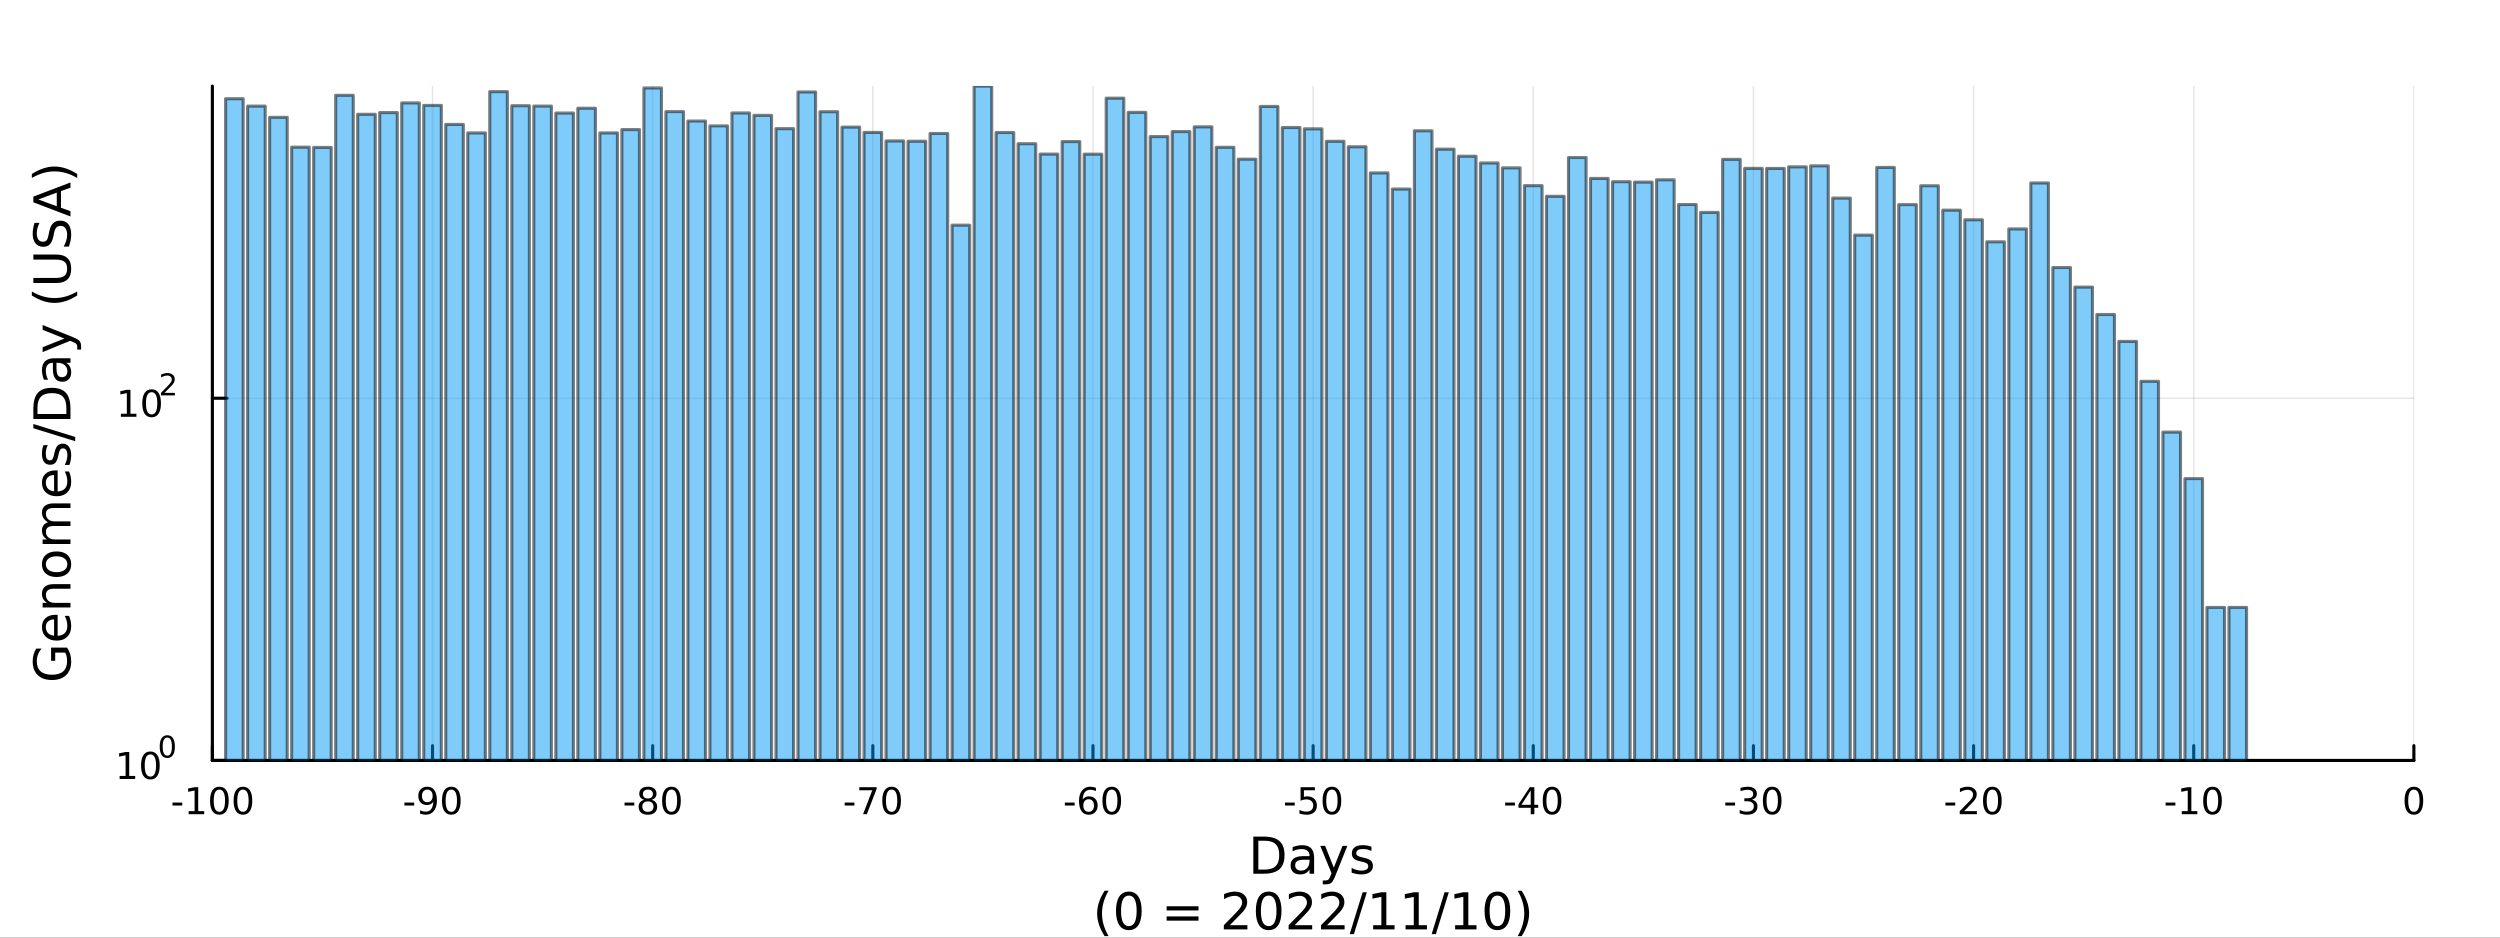 <?xml version="1.0" encoding="utf-8"?>
<svg xmlns="http://www.w3.org/2000/svg" xmlns:xlink="http://www.w3.org/1999/xlink" width="800" height="300" viewBox="0 0 3200 1200">
<rect x="0" y="0" width="3200" height="1200" fill="#333333" stroke="none"/>
<defs>
  <clipPath id="clip570">
    <rect x="0" y="0" width="3200" height="1200"/>
  </clipPath>
</defs>
<path clip-path="url(#clip570)" d="
M0 1200 L3200 1200 L3200 0 L0 0  Z
  " fill="#ffffff" fill-rule="evenodd" fill-opacity="1"/>
<defs>
  <clipPath id="clip571">
    <rect x="640" y="0" width="2241" height="1200"/>
  </clipPath>
</defs>
<path clip-path="url(#clip570)" d="
M271.839 973.368 L3089.76 973.368 L3089.76 110.236 L271.839 110.236  Z
  " fill="#ffffff" fill-rule="evenodd" fill-opacity="1"/>
<defs>
  <clipPath id="clip572">
    <rect x="271" y="110" width="2819" height="864"/>
  </clipPath>
</defs>
<polyline clip-path="url(#clip572)" style="stroke:#000000; stroke-linecap:round; stroke-linejoin:round; stroke-width:2; stroke-opacity:0.1; fill:none" points="
  271.839,973.368 271.839,110.236 
  "/>
<polyline clip-path="url(#clip572)" style="stroke:#000000; stroke-linecap:round; stroke-linejoin:round; stroke-width:2; stroke-opacity:0.1; fill:none" points="
  553.632,973.368 553.632,110.236 
  "/>
<polyline clip-path="url(#clip572)" style="stroke:#000000; stroke-linecap:round; stroke-linejoin:round; stroke-width:2; stroke-opacity:0.1; fill:none" points="
  835.424,973.368 835.424,110.236 
  "/>
<polyline clip-path="url(#clip572)" style="stroke:#000000; stroke-linecap:round; stroke-linejoin:round; stroke-width:2; stroke-opacity:0.1; fill:none" points="
  1117.22,973.368 1117.22,110.236 
  "/>
<polyline clip-path="url(#clip572)" style="stroke:#000000; stroke-linecap:round; stroke-linejoin:round; stroke-width:2; stroke-opacity:0.1; fill:none" points="
  1399.01,973.368 1399.01,110.236 
  "/>
<polyline clip-path="url(#clip572)" style="stroke:#000000; stroke-linecap:round; stroke-linejoin:round; stroke-width:2; stroke-opacity:0.1; fill:none" points="
  1680.8,973.368 1680.8,110.236 
  "/>
<polyline clip-path="url(#clip572)" style="stroke:#000000; stroke-linecap:round; stroke-linejoin:round; stroke-width:2; stroke-opacity:0.1; fill:none" points="
  1962.59,973.368 1962.59,110.236 
  "/>
<polyline clip-path="url(#clip572)" style="stroke:#000000; stroke-linecap:round; stroke-linejoin:round; stroke-width:2; stroke-opacity:0.1; fill:none" points="
  2244.39,973.368 2244.39,110.236 
  "/>
<polyline clip-path="url(#clip572)" style="stroke:#000000; stroke-linecap:round; stroke-linejoin:round; stroke-width:2; stroke-opacity:0.1; fill:none" points="
  2526.18,973.368 2526.18,110.236 
  "/>
<polyline clip-path="url(#clip572)" style="stroke:#000000; stroke-linecap:round; stroke-linejoin:round; stroke-width:2; stroke-opacity:0.1; fill:none" points="
  2807.97,973.368 2807.97,110.236 
  "/>
<polyline clip-path="url(#clip572)" style="stroke:#000000; stroke-linecap:round; stroke-linejoin:round; stroke-width:2; stroke-opacity:0.1; fill:none" points="
  3089.76,973.368 3089.76,110.236 
  "/>
<polyline clip-path="url(#clip570)" style="stroke:#000000; stroke-linecap:round; stroke-linejoin:round; stroke-width:4; stroke-opacity:1; fill:none" points="
  271.839,973.368 3089.76,973.368 
  "/>
<polyline clip-path="url(#clip570)" style="stroke:#000000; stroke-linecap:round; stroke-linejoin:round; stroke-width:4; stroke-opacity:1; fill:none" points="
  271.839,973.368 271.839,954.47 
  "/>
<polyline clip-path="url(#clip570)" style="stroke:#000000; stroke-linecap:round; stroke-linejoin:round; stroke-width:4; stroke-opacity:1; fill:none" points="
  553.632,973.368 553.632,954.47 
  "/>
<polyline clip-path="url(#clip570)" style="stroke:#000000; stroke-linecap:round; stroke-linejoin:round; stroke-width:4; stroke-opacity:1; fill:none" points="
  835.424,973.368 835.424,954.47 
  "/>
<polyline clip-path="url(#clip570)" style="stroke:#000000; stroke-linecap:round; stroke-linejoin:round; stroke-width:4; stroke-opacity:1; fill:none" points="
  1117.22,973.368 1117.22,954.47 
  "/>
<polyline clip-path="url(#clip570)" style="stroke:#000000; stroke-linecap:round; stroke-linejoin:round; stroke-width:4; stroke-opacity:1; fill:none" points="
  1399.01,973.368 1399.01,954.47 
  "/>
<polyline clip-path="url(#clip570)" style="stroke:#000000; stroke-linecap:round; stroke-linejoin:round; stroke-width:4; stroke-opacity:1; fill:none" points="
  1680.8,973.368 1680.8,954.47 
  "/>
<polyline clip-path="url(#clip570)" style="stroke:#000000; stroke-linecap:round; stroke-linejoin:round; stroke-width:4; stroke-opacity:1; fill:none" points="
  1962.59,973.368 1962.59,954.47 
  "/>
<polyline clip-path="url(#clip570)" style="stroke:#000000; stroke-linecap:round; stroke-linejoin:round; stroke-width:4; stroke-opacity:1; fill:none" points="
  2244.39,973.368 2244.39,954.47 
  "/>
<polyline clip-path="url(#clip570)" style="stroke:#000000; stroke-linecap:round; stroke-linejoin:round; stroke-width:4; stroke-opacity:1; fill:none" points="
  2526.18,973.368 2526.18,954.47 
  "/>
<polyline clip-path="url(#clip570)" style="stroke:#000000; stroke-linecap:round; stroke-linejoin:round; stroke-width:4; stroke-opacity:1; fill:none" points="
  2807.97,973.368 2807.97,954.47 
  "/>
<polyline clip-path="url(#clip570)" style="stroke:#000000; stroke-linecap:round; stroke-linejoin:round; stroke-width:4; stroke-opacity:1; fill:none" points="
  3089.76,973.368 3089.76,954.47 
  "/>
<path clip-path="url(#clip570)" d="M220.775 1027.28 L233.251 1027.28 L233.251 1031.08 L220.775 1031.08 L220.775 1027.28 Z" fill="#000000" fill-rule="evenodd" fill-opacity="1" /><path clip-path="url(#clip570)" d="M241.446 1038.23 L249.085 1038.23 L249.085 1011.87 L240.775 1013.53 L240.775 1009.27 L249.038 1007.61 L253.714 1007.61 L253.714 1038.23 L261.353 1038.23 L261.353 1042.17 L241.446 1042.17 L241.446 1038.23 Z" fill="#000000" fill-rule="evenodd" fill-opacity="1" /><path clip-path="url(#clip570)" d="M280.798 1010.69 Q277.186 1010.69 275.358 1014.25 Q273.552 1017.79 273.552 1024.92 Q273.552 1032.03 275.358 1035.59 Q277.186 1039.14 280.798 1039.14 Q284.432 1039.14 286.237 1035.59 Q288.066 1032.03 288.066 1024.92 Q288.066 1017.79 286.237 1014.25 Q284.432 1010.69 280.798 1010.69 M280.798 1006.98 Q286.608 1006.98 289.663 1011.59 Q292.742 1016.17 292.742 1024.92 Q292.742 1033.65 289.663 1038.26 Q286.608 1042.84 280.798 1042.84 Q274.987 1042.84 271.909 1038.26 Q268.853 1033.65 268.853 1024.92 Q268.853 1016.17 271.909 1011.59 Q274.987 1006.98 280.798 1006.98 Z" fill="#000000" fill-rule="evenodd" fill-opacity="1" /><path clip-path="url(#clip570)" d="M310.959 1010.69 Q307.348 1010.69 305.52 1014.25 Q303.714 1017.79 303.714 1024.92 Q303.714 1032.03 305.52 1035.59 Q307.348 1039.14 310.959 1039.14 Q314.594 1039.14 316.399 1035.59 Q318.228 1032.03 318.228 1024.92 Q318.228 1017.79 316.399 1014.25 Q314.594 1010.69 310.959 1010.69 M310.959 1006.98 Q316.77 1006.98 319.825 1011.59 Q322.904 1016.17 322.904 1024.92 Q322.904 1033.65 319.825 1038.26 Q316.77 1042.84 310.959 1042.84 Q305.149 1042.84 302.071 1038.26 Q299.015 1033.65 299.015 1024.92 Q299.015 1016.17 302.071 1011.59 Q305.149 1006.98 310.959 1006.98 Z" fill="#000000" fill-rule="evenodd" fill-opacity="1" /><path clip-path="url(#clip570)" d="M517.648 1027.28 L530.125 1027.28 L530.125 1031.08 L517.648 1031.08 L517.648 1027.28 Z" fill="#000000" fill-rule="evenodd" fill-opacity="1" /><path clip-path="url(#clip570)" d="M537.648 1041.45 L537.648 1037.19 Q539.407 1038.02 541.213 1038.46 Q543.018 1038.9 544.754 1038.9 Q549.384 1038.9 551.815 1035.8 Q554.268 1032.68 554.615 1026.33 Q553.273 1028.33 551.213 1029.39 Q549.153 1030.45 546.653 1030.45 Q541.467 1030.45 538.435 1027.33 Q535.426 1024.18 535.426 1018.74 Q535.426 1013.42 538.574 1010.2 Q541.722 1006.98 546.953 1006.98 Q552.949 1006.98 556.097 1011.59 Q559.268 1016.17 559.268 1024.92 Q559.268 1033.09 555.379 1037.98 Q551.514 1042.84 544.963 1042.84 Q543.203 1042.84 541.398 1042.49 Q539.592 1042.14 537.648 1041.45 M546.953 1026.8 Q550.102 1026.8 551.93 1024.64 Q553.782 1022.49 553.782 1018.74 Q553.782 1015.02 551.93 1012.86 Q550.102 1010.69 546.953 1010.69 Q543.805 1010.69 541.953 1012.86 Q540.125 1015.02 540.125 1018.74 Q540.125 1022.49 541.953 1024.64 Q543.805 1026.8 546.953 1026.8 Z" fill="#000000" fill-rule="evenodd" fill-opacity="1" /><path clip-path="url(#clip570)" d="M577.671 1010.69 Q574.06 1010.69 572.231 1014.25 Q570.426 1017.79 570.426 1024.92 Q570.426 1032.03 572.231 1035.59 Q574.06 1039.14 577.671 1039.14 Q581.305 1039.14 583.111 1035.59 Q584.939 1032.03 584.939 1024.92 Q584.939 1017.79 583.111 1014.25 Q581.305 1010.69 577.671 1010.69 M577.671 1006.98 Q583.481 1006.98 586.537 1011.59 Q589.615 1016.17 589.615 1024.92 Q589.615 1033.65 586.537 1038.26 Q583.481 1042.84 577.671 1042.84 Q571.861 1042.84 568.782 1038.26 Q565.727 1033.65 565.727 1024.92 Q565.727 1016.17 568.782 1011.59 Q571.861 1006.98 577.671 1006.98 Z" fill="#000000" fill-rule="evenodd" fill-opacity="1" /><path clip-path="url(#clip570)" d="M799.441 1027.28 L811.917 1027.28 L811.917 1031.08 L799.441 1031.08 L799.441 1027.28 Z" fill="#000000" fill-rule="evenodd" fill-opacity="1" /><path clip-path="url(#clip570)" d="M829.301 1025.76 Q825.968 1025.76 824.047 1027.54 Q822.149 1029.32 822.149 1032.45 Q822.149 1035.57 824.047 1037.35 Q825.968 1039.14 829.301 1039.14 Q832.635 1039.14 834.556 1037.35 Q836.477 1035.55 836.477 1032.45 Q836.477 1029.32 834.556 1027.54 Q832.658 1025.76 829.301 1025.76 M824.626 1023.77 Q821.616 1023.02 819.927 1020.96 Q818.26 1018.9 818.26 1015.94 Q818.26 1011.8 821.2 1009.39 Q824.163 1006.98 829.301 1006.98 Q834.463 1006.98 837.403 1009.39 Q840.343 1011.8 840.343 1015.94 Q840.343 1018.9 838.653 1020.96 Q836.987 1023.02 834.001 1023.77 Q837.38 1024.55 839.255 1026.84 Q841.153 1029.14 841.153 1032.45 Q841.153 1037.47 838.075 1040.15 Q835.019 1042.84 829.301 1042.84 Q823.584 1042.84 820.505 1040.15 Q817.45 1037.47 817.45 1032.45 Q817.45 1029.14 819.348 1026.84 Q821.246 1024.55 824.626 1023.77 M822.913 1016.38 Q822.913 1019.07 824.579 1020.57 Q826.269 1022.08 829.301 1022.08 Q832.311 1022.08 834.001 1020.57 Q835.713 1019.07 835.713 1016.38 Q835.713 1013.7 834.001 1012.19 Q832.311 1010.69 829.301 1010.69 Q826.269 1010.69 824.579 1012.19 Q822.913 1013.7 822.913 1016.38 Z" fill="#000000" fill-rule="evenodd" fill-opacity="1" /><path clip-path="url(#clip570)" d="M859.463 1010.69 Q855.852 1010.69 854.024 1014.25 Q852.218 1017.79 852.218 1024.92 Q852.218 1032.03 854.024 1035.59 Q855.852 1039.14 859.463 1039.14 Q863.098 1039.14 864.903 1035.59 Q866.732 1032.03 866.732 1024.92 Q866.732 1017.79 864.903 1014.25 Q863.098 1010.69 859.463 1010.69 M859.463 1006.98 Q865.274 1006.98 868.329 1011.59 Q871.408 1016.17 871.408 1024.92 Q871.408 1033.65 868.329 1038.26 Q865.274 1042.84 859.463 1042.84 Q853.653 1042.84 850.575 1038.26 Q847.519 1033.65 847.519 1024.92 Q847.519 1016.17 850.575 1011.59 Q853.653 1006.98 859.463 1006.98 Z" fill="#000000" fill-rule="evenodd" fill-opacity="1" /><path clip-path="url(#clip570)" d="M1081.23 1027.28 L1093.71 1027.28 L1093.71 1031.08 L1081.23 1031.08 L1081.23 1027.28 Z" fill="#000000" fill-rule="evenodd" fill-opacity="1" /><path clip-path="url(#clip570)" d="M1099.91 1007.61 L1122.14 1007.61 L1122.14 1009.6 L1109.59 1042.17 L1104.71 1042.17 L1116.51 1011.54 L1099.91 1011.54 L1099.91 1007.61 Z" fill="#000000" fill-rule="evenodd" fill-opacity="1" /><path clip-path="url(#clip570)" d="M1141.26 1010.69 Q1137.64 1010.69 1135.82 1014.25 Q1134.01 1017.79 1134.01 1024.92 Q1134.01 1032.03 1135.82 1035.59 Q1137.64 1039.14 1141.26 1039.14 Q1144.89 1039.14 1146.7 1035.59 Q1148.52 1032.03 1148.52 1024.92 Q1148.52 1017.79 1146.7 1014.25 Q1144.89 1010.69 1141.26 1010.69 M1141.26 1006.98 Q1147.07 1006.98 1150.12 1011.59 Q1153.2 1016.17 1153.2 1024.92 Q1153.2 1033.65 1150.12 1038.26 Q1147.07 1042.84 1141.26 1042.84 Q1135.45 1042.84 1132.37 1038.26 Q1129.31 1033.65 1129.31 1024.92 Q1129.31 1016.17 1132.37 1011.59 Q1135.45 1006.98 1141.26 1006.98 Z" fill="#000000" fill-rule="evenodd" fill-opacity="1" /><path clip-path="url(#clip570)" d="M1363.03 1027.28 L1375.5 1027.28 L1375.5 1031.08 L1363.03 1031.08 L1363.03 1027.28 Z" fill="#000000" fill-rule="evenodd" fill-opacity="1" /><path clip-path="url(#clip570)" d="M1393.47 1023.02 Q1390.32 1023.02 1388.47 1025.18 Q1386.64 1027.33 1386.64 1031.08 Q1386.64 1034.81 1388.47 1036.98 Q1390.32 1039.14 1393.47 1039.14 Q1396.61 1039.14 1398.44 1036.98 Q1400.29 1034.81 1400.29 1031.08 Q1400.29 1027.33 1398.44 1025.18 Q1396.61 1023.02 1393.47 1023.02 M1402.75 1008.37 L1402.75 1012.63 Q1400.99 1011.8 1399.18 1011.36 Q1397.4 1010.92 1395.64 1010.92 Q1391.01 1010.92 1388.56 1014.04 Q1386.13 1017.17 1385.78 1023.49 Q1387.15 1021.47 1389.21 1020.41 Q1391.27 1019.32 1393.74 1019.32 Q1398.95 1019.32 1401.96 1022.49 Q1404.99 1025.64 1404.99 1031.08 Q1404.99 1036.4 1401.84 1039.62 Q1398.7 1042.84 1393.47 1042.84 Q1387.47 1042.84 1384.3 1038.26 Q1381.13 1033.65 1381.13 1024.92 Q1381.13 1016.73 1385.02 1011.87 Q1388.9 1006.98 1395.46 1006.98 Q1397.22 1006.98 1399 1007.33 Q1400.8 1007.68 1402.75 1008.37 Z" fill="#000000" fill-rule="evenodd" fill-opacity="1" /><path clip-path="url(#clip570)" d="M1423.05 1010.69 Q1419.44 1010.69 1417.61 1014.25 Q1415.8 1017.79 1415.8 1024.92 Q1415.8 1032.03 1417.61 1035.59 Q1419.44 1039.14 1423.05 1039.14 Q1426.68 1039.14 1428.49 1035.59 Q1430.32 1032.03 1430.32 1024.92 Q1430.32 1017.79 1428.49 1014.25 Q1426.68 1010.69 1423.05 1010.69 M1423.05 1006.98 Q1428.86 1006.98 1431.91 1011.59 Q1434.99 1016.17 1434.99 1024.92 Q1434.99 1033.65 1431.91 1038.26 Q1428.86 1042.84 1423.05 1042.84 Q1417.24 1042.84 1414.16 1038.26 Q1411.1 1033.65 1411.1 1024.92 Q1411.1 1016.17 1414.16 1011.59 Q1417.24 1006.98 1423.05 1006.98 Z" fill="#000000" fill-rule="evenodd" fill-opacity="1" /><path clip-path="url(#clip570)" d="M1644.82 1027.28 L1657.29 1027.28 L1657.29 1031.08 L1644.82 1031.08 L1644.82 1027.28 Z" fill="#000000" fill-rule="evenodd" fill-opacity="1" /><path clip-path="url(#clip570)" d="M1664.73 1007.61 L1683.08 1007.61 L1683.08 1011.54 L1669.01 1011.54 L1669.01 1020.02 Q1670.03 1019.67 1671.04 1019.51 Q1672.06 1019.32 1673.08 1019.32 Q1678.87 1019.32 1682.25 1022.49 Q1685.63 1025.66 1685.63 1031.08 Q1685.63 1036.66 1682.16 1039.76 Q1678.68 1042.84 1672.36 1042.84 Q1670.19 1042.84 1667.92 1042.47 Q1665.67 1042.1 1663.27 1041.36 L1663.27 1036.66 Q1665.35 1037.79 1667.57 1038.35 Q1669.79 1038.9 1672.27 1038.9 Q1676.28 1038.9 1678.61 1036.8 Q1680.95 1034.69 1680.95 1031.08 Q1680.95 1027.47 1678.61 1025.36 Q1676.28 1023.26 1672.27 1023.26 Q1670.4 1023.26 1668.52 1023.67 Q1666.67 1024.09 1664.73 1024.97 L1664.73 1007.61 Z" fill="#000000" fill-rule="evenodd" fill-opacity="1" /><path clip-path="url(#clip570)" d="M1704.84 1010.69 Q1701.23 1010.69 1699.4 1014.25 Q1697.6 1017.79 1697.6 1024.92 Q1697.6 1032.03 1699.4 1035.59 Q1701.23 1039.14 1704.84 1039.14 Q1708.47 1039.14 1710.28 1035.59 Q1712.11 1032.03 1712.11 1024.92 Q1712.11 1017.79 1710.28 1014.25 Q1708.47 1010.69 1704.84 1010.69 M1704.84 1006.98 Q1710.65 1006.98 1713.71 1011.59 Q1716.79 1016.17 1716.79 1024.92 Q1716.79 1033.65 1713.71 1038.26 Q1710.65 1042.84 1704.84 1042.84 Q1699.03 1042.84 1695.95 1038.26 Q1692.9 1033.65 1692.9 1024.92 Q1692.9 1016.17 1695.95 1011.59 Q1699.03 1006.98 1704.84 1006.98 Z" fill="#000000" fill-rule="evenodd" fill-opacity="1" /><path clip-path="url(#clip570)" d="M1926.61 1027.28 L1939.09 1027.28 L1939.09 1031.08 L1926.61 1031.08 L1926.61 1027.28 Z" fill="#000000" fill-rule="evenodd" fill-opacity="1" /><path clip-path="url(#clip570)" d="M1959.32 1011.68 L1947.51 1030.13 L1959.32 1030.13 L1959.32 1011.68 M1958.09 1007.61 L1963.97 1007.61 L1963.97 1030.13 L1968.9 1030.13 L1968.9 1034.02 L1963.97 1034.02 L1963.97 1042.17 L1959.32 1042.17 L1959.32 1034.02 L1943.72 1034.02 L1943.72 1029.51 L1958.09 1007.61 Z" fill="#000000" fill-rule="evenodd" fill-opacity="1" /><path clip-path="url(#clip570)" d="M1986.63 1010.69 Q1983.02 1010.69 1981.19 1014.25 Q1979.39 1017.79 1979.39 1024.92 Q1979.39 1032.03 1981.19 1035.59 Q1983.02 1039.14 1986.63 1039.14 Q1990.27 1039.14 1992.07 1035.59 Q1993.9 1032.03 1993.9 1024.92 Q1993.9 1017.79 1992.07 1014.25 Q1990.27 1010.69 1986.63 1010.69 M1986.63 1006.98 Q1992.44 1006.98 1995.5 1011.59 Q1998.58 1016.17 1998.58 1024.92 Q1998.58 1033.65 1995.5 1038.26 Q1992.44 1042.84 1986.63 1042.84 Q1980.82 1042.84 1977.74 1038.26 Q1974.69 1033.65 1974.69 1024.92 Q1974.69 1016.17 1977.74 1011.59 Q1980.82 1006.98 1986.63 1006.98 Z" fill="#000000" fill-rule="evenodd" fill-opacity="1" /><path clip-path="url(#clip570)" d="M2208.4 1027.28 L2220.88 1027.28 L2220.88 1031.08 L2208.4 1031.08 L2208.4 1027.28 Z" fill="#000000" fill-rule="evenodd" fill-opacity="1" /><path clip-path="url(#clip570)" d="M2242.43 1023.53 Q2245.79 1024.25 2247.66 1026.52 Q2249.56 1028.79 2249.56 1032.12 Q2249.56 1037.24 2246.04 1040.04 Q2242.52 1042.84 2236.04 1042.84 Q2233.87 1042.84 2231.55 1042.4 Q2229.26 1041.98 2226.81 1041.13 L2226.81 1036.61 Q2228.75 1037.75 2231.06 1038.33 Q2233.38 1038.9 2235.9 1038.9 Q2240.3 1038.9 2242.59 1037.17 Q2244.91 1035.43 2244.91 1032.12 Q2244.91 1029.07 2242.75 1027.35 Q2240.62 1025.62 2236.81 1025.62 L2232.78 1025.62 L2232.78 1021.77 L2236.99 1021.77 Q2240.44 1021.77 2242.27 1020.41 Q2244.1 1019.02 2244.1 1016.43 Q2244.1 1013.77 2242.2 1012.35 Q2240.32 1010.92 2236.81 1010.92 Q2234.88 1010.92 2232.69 1011.33 Q2230.49 1011.75 2227.85 1012.63 L2227.85 1008.46 Q2230.51 1007.72 2232.82 1007.35 Q2235.16 1006.98 2237.22 1006.98 Q2242.55 1006.98 2245.65 1009.41 Q2248.75 1011.82 2248.75 1015.94 Q2248.75 1018.81 2247.11 1020.8 Q2245.46 1022.77 2242.43 1023.53 Z" fill="#000000" fill-rule="evenodd" fill-opacity="1" /><path clip-path="url(#clip570)" d="M2268.43 1010.69 Q2264.81 1010.69 2262.99 1014.25 Q2261.18 1017.79 2261.18 1024.92 Q2261.18 1032.03 2262.99 1035.59 Q2264.81 1039.14 2268.43 1039.14 Q2272.06 1039.14 2273.87 1035.59 Q2275.69 1032.03 2275.69 1024.92 Q2275.69 1017.79 2273.87 1014.25 Q2272.06 1010.69 2268.43 1010.69 M2268.43 1006.98 Q2274.24 1006.98 2277.29 1011.59 Q2280.37 1016.17 2280.37 1024.92 Q2280.37 1033.65 2277.29 1038.26 Q2274.24 1042.84 2268.43 1042.84 Q2262.62 1042.84 2259.54 1038.26 Q2256.48 1033.65 2256.48 1024.92 Q2256.48 1016.17 2259.54 1011.59 Q2262.62 1006.98 2268.43 1006.98 Z" fill="#000000" fill-rule="evenodd" fill-opacity="1" /><path clip-path="url(#clip570)" d="M2490.2 1027.28 L2502.67 1027.28 L2502.67 1031.08 L2490.2 1031.08 L2490.2 1027.28 Z" fill="#000000" fill-rule="evenodd" fill-opacity="1" /><path clip-path="url(#clip570)" d="M2514.08 1038.23 L2530.4 1038.23 L2530.4 1042.17 L2508.46 1042.17 L2508.46 1038.23 Q2511.12 1035.48 2515.7 1030.85 Q2520.31 1026.2 2521.49 1024.85 Q2523.74 1022.33 2524.62 1020.59 Q2525.52 1018.83 2525.52 1017.14 Q2525.52 1014.39 2523.57 1012.65 Q2521.65 1010.92 2518.55 1010.92 Q2516.35 1010.92 2513.9 1011.68 Q2511.47 1012.45 2508.69 1014 L2508.69 1009.27 Q2511.51 1008.14 2513.97 1007.56 Q2516.42 1006.98 2518.46 1006.98 Q2523.83 1006.98 2527.02 1009.67 Q2530.22 1012.35 2530.22 1016.84 Q2530.22 1018.97 2529.41 1020.89 Q2528.62 1022.79 2526.51 1025.39 Q2525.94 1026.06 2522.83 1029.27 Q2519.73 1032.47 2514.08 1038.23 Z" fill="#000000" fill-rule="evenodd" fill-opacity="1" /><path clip-path="url(#clip570)" d="M2550.22 1010.69 Q2546.61 1010.69 2544.78 1014.25 Q2542.97 1017.79 2542.97 1024.92 Q2542.97 1032.03 2544.78 1035.59 Q2546.61 1039.14 2550.22 1039.14 Q2553.85 1039.14 2555.66 1035.59 Q2557.49 1032.03 2557.49 1024.92 Q2557.49 1017.79 2555.66 1014.25 Q2553.85 1010.69 2550.22 1010.69 M2550.22 1006.98 Q2556.03 1006.98 2559.08 1011.59 Q2562.16 1016.17 2562.16 1024.92 Q2562.16 1033.65 2559.08 1038.26 Q2556.03 1042.84 2550.22 1042.84 Q2544.41 1042.84 2541.33 1038.26 Q2538.27 1033.65 2538.27 1024.92 Q2538.27 1016.17 2541.33 1011.59 Q2544.41 1006.98 2550.22 1006.98 Z" fill="#000000" fill-rule="evenodd" fill-opacity="1" /><path clip-path="url(#clip570)" d="M2771.99 1027.28 L2784.46 1027.28 L2784.46 1031.08 L2771.99 1031.08 L2771.99 1027.28 Z" fill="#000000" fill-rule="evenodd" fill-opacity="1" /><path clip-path="url(#clip570)" d="M2792.66 1038.23 L2800.3 1038.23 L2800.3 1011.87 L2791.99 1013.53 L2791.99 1009.27 L2800.25 1007.61 L2804.93 1007.61 L2804.93 1038.23 L2812.57 1038.23 L2812.57 1042.17 L2792.66 1042.17 L2792.66 1038.23 Z" fill="#000000" fill-rule="evenodd" fill-opacity="1" /><path clip-path="url(#clip570)" d="M2832.01 1010.69 Q2828.4 1010.69 2826.57 1014.25 Q2824.77 1017.79 2824.77 1024.92 Q2824.77 1032.03 2826.57 1035.59 Q2828.4 1039.14 2832.01 1039.14 Q2835.64 1039.14 2837.45 1035.59 Q2839.28 1032.03 2839.28 1024.92 Q2839.28 1017.79 2837.45 1014.25 Q2835.64 1010.69 2832.01 1010.69 M2832.01 1006.98 Q2837.82 1006.98 2840.88 1011.59 Q2843.95 1016.17 2843.95 1024.92 Q2843.95 1033.65 2840.88 1038.26 Q2837.82 1042.84 2832.01 1042.84 Q2826.2 1042.84 2823.12 1038.26 Q2820.07 1033.65 2820.07 1024.92 Q2820.07 1016.17 2823.12 1011.59 Q2826.2 1006.98 2832.01 1006.98 Z" fill="#000000" fill-rule="evenodd" fill-opacity="1" /><path clip-path="url(#clip570)" d="M3089.76 1010.69 Q3086.15 1010.69 3084.32 1014.25 Q3082.52 1017.79 3082.52 1024.92 Q3082.52 1032.03 3084.32 1035.59 Q3086.15 1039.14 3089.76 1039.14 Q3093.4 1039.14 3095.2 1035.59 Q3097.03 1032.03 3097.03 1024.92 Q3097.03 1017.79 3095.2 1014.25 Q3093.4 1010.69 3089.76 1010.69 M3089.76 1006.98 Q3095.57 1006.98 3098.63 1011.59 Q3101.71 1016.17 3101.71 1024.92 Q3101.71 1033.65 3098.63 1038.26 Q3095.57 1042.84 3089.76 1042.84 Q3083.95 1042.84 3080.87 1038.26 Q3077.82 1033.65 3077.82 1024.92 Q3077.82 1016.17 3080.87 1011.59 Q3083.95 1006.98 3089.76 1006.98 Z" fill="#000000" fill-rule="evenodd" fill-opacity="1" /><path clip-path="url(#clip570)" d="M1610.68 1076.12 L1610.68 1113.07 L1618.45 1113.07 Q1628.28 1113.07 1632.84 1108.61 Q1637.42 1104.16 1637.42 1094.54 Q1637.42 1085 1632.84 1080.57 Q1628.28 1076.12 1618.45 1076.12 L1610.68 1076.12 M1604.25 1070.83 L1617.46 1070.83 Q1631.28 1070.83 1637.74 1076.59 Q1644.2 1082.32 1644.2 1094.54 Q1644.2 1106.83 1637.71 1112.59 Q1631.21 1118.35 1617.46 1118.35 L1604.25 1118.35 L1604.25 1070.83 Z" fill="#000000" fill-rule="evenodd" fill-opacity="1" /><path clip-path="url(#clip570)" d="M1670.39 1100.43 Q1663.3 1100.43 1660.56 1102.06 Q1657.82 1103.68 1657.82 1107.59 Q1657.82 1110.71 1659.86 1112.56 Q1661.93 1114.37 1665.46 1114.37 Q1670.33 1114.37 1673.26 1110.94 Q1676.22 1107.47 1676.22 1101.74 L1676.22 1100.43 L1670.39 1100.43 M1682.07 1098.01 L1682.07 1118.35 L1676.22 1118.35 L1676.22 1112.94 Q1674.21 1116.19 1671.22 1117.75 Q1668.23 1119.27 1663.9 1119.27 Q1658.43 1119.27 1655.18 1116.22 Q1651.96 1113.13 1651.96 1107.98 Q1651.96 1101.96 1655.98 1098.9 Q1660.02 1095.85 1668.01 1095.85 L1676.22 1095.85 L1676.22 1095.28 Q1676.22 1091.23 1673.54 1089.04 Q1670.9 1086.81 1666.1 1086.81 Q1663.04 1086.81 1660.14 1087.54 Q1657.25 1088.27 1654.57 1089.74 L1654.57 1084.33 Q1657.79 1083.09 1660.81 1082.48 Q1663.84 1081.84 1666.7 1081.84 Q1674.44 1081.84 1678.26 1085.85 Q1682.07 1089.87 1682.07 1098.01 Z" fill="#000000" fill-rule="evenodd" fill-opacity="1" /><path clip-path="url(#clip570)" d="M1708.97 1121.66 Q1706.49 1128.03 1704.13 1129.97 Q1701.78 1131.91 1697.83 1131.91 L1693.15 1131.91 L1693.15 1127.01 L1696.59 1127.01 Q1699.01 1127.01 1700.34 1125.86 Q1701.68 1124.72 1703.3 1120.45 L1704.35 1117.78 L1689.94 1082.7 L1696.14 1082.7 L1707.28 1110.59 L1718.42 1082.7 L1724.63 1082.7 L1708.97 1121.66 Z" fill="#000000" fill-rule="evenodd" fill-opacity="1" /><path clip-path="url(#clip570)" d="M1755.44 1083.75 L1755.44 1089.29 Q1752.96 1088.02 1750.28 1087.38 Q1747.61 1086.75 1744.75 1086.75 Q1740.38 1086.75 1738.19 1088.08 Q1736.02 1089.42 1736.02 1092.09 Q1736.02 1094.13 1737.58 1095.31 Q1739.14 1096.45 1743.85 1097.5 L1745.86 1097.95 Q1752.1 1099.29 1754.71 1101.74 Q1757.35 1104.16 1757.35 1108.52 Q1757.35 1113.48 1753.4 1116.38 Q1749.49 1119.27 1742.61 1119.27 Q1739.75 1119.27 1736.63 1118.7 Q1733.54 1118.16 1730.1 1117.05 L1730.1 1111 Q1733.35 1112.69 1736.5 1113.55 Q1739.65 1114.37 1742.74 1114.37 Q1746.88 1114.37 1749.11 1112.97 Q1751.33 1111.54 1751.33 1108.96 Q1751.33 1106.58 1749.71 1105.3 Q1748.12 1104.03 1742.68 1102.85 L1740.64 1102.37 Q1735.2 1101.23 1732.78 1098.87 Q1730.36 1096.49 1730.36 1092.35 Q1730.36 1087.32 1733.92 1084.58 Q1737.49 1081.84 1744.04 1081.84 Q1747.29 1081.84 1750.16 1082.32 Q1753.02 1082.8 1755.44 1083.75 Z" fill="#000000" fill-rule="evenodd" fill-opacity="1" /><path clip-path="url(#clip570)" d="M1418.96 1140.17 Q1414.7 1147.49 1412.63 1154.65 Q1410.56 1161.81 1410.56 1169.17 Q1410.56 1176.52 1412.63 1183.74 Q1414.73 1190.94 1418.96 1198.23 L1413.87 1198.23 Q1409.1 1190.75 1406.71 1183.52 Q1404.35 1176.3 1404.35 1169.17 Q1404.35 1162.07 1406.71 1154.87 Q1409.07 1147.68 1413.87 1140.17 L1418.96 1140.17 Z" fill="#000000" fill-rule="evenodd" fill-opacity="1" /><path clip-path="url(#clip570)" d="M1444.9 1146.34 Q1439.94 1146.34 1437.42 1151.25 Q1434.94 1156.12 1434.94 1165.92 Q1434.94 1175.69 1437.42 1180.59 Q1439.94 1185.46 1444.9 1185.46 Q1449.9 1185.46 1452.38 1180.59 Q1454.9 1175.69 1454.9 1165.92 Q1454.9 1156.12 1452.38 1151.25 Q1449.9 1146.34 1444.9 1146.34 M1444.9 1141.25 Q1452.89 1141.25 1457.09 1147.59 Q1461.33 1153.89 1461.33 1165.92 Q1461.33 1177.92 1457.09 1184.25 Q1452.89 1190.55 1444.9 1190.55 Q1436.92 1190.55 1432.68 1184.25 Q1428.48 1177.92 1428.48 1165.92 Q1428.48 1153.89 1432.68 1147.59 Q1436.92 1141.25 1444.9 1141.25 Z" fill="#000000" fill-rule="evenodd" fill-opacity="1" /><path clip-path="url(#clip570)" d="M1493.28 1160.03 L1534.09 1160.03 L1534.09 1165.38 L1493.28 1165.38 L1493.28 1160.03 M1493.28 1173.02 L1534.09 1173.02 L1534.09 1178.43 L1493.28 1178.43 L1493.28 1173.02 Z" fill="#000000" fill-rule="evenodd" fill-opacity="1" /><path clip-path="url(#clip570)" d="M1574.22 1184.22 L1596.66 1184.22 L1596.66 1189.63 L1566.49 1189.63 L1566.49 1184.22 Q1570.15 1180.43 1576.45 1174.07 Q1582.79 1167.67 1584.41 1165.82 Q1587.5 1162.35 1588.71 1159.97 Q1589.95 1157.55 1589.95 1155.23 Q1589.95 1151.44 1587.27 1149.05 Q1584.63 1146.66 1580.37 1146.66 Q1577.34 1146.66 1573.97 1147.71 Q1570.63 1148.76 1566.81 1150.9 L1566.81 1144.4 Q1570.69 1142.84 1574.06 1142.05 Q1577.44 1141.25 1580.24 1141.25 Q1587.62 1141.25 1592.02 1144.94 Q1596.41 1148.64 1596.41 1154.81 Q1596.41 1157.74 1595.29 1160.38 Q1594.21 1162.99 1591.32 1166.56 Q1590.52 1167.48 1586.25 1171.9 Q1581.99 1176.3 1574.22 1184.22 Z" fill="#000000" fill-rule="evenodd" fill-opacity="1" /><path clip-path="url(#clip570)" d="M1623.91 1146.34 Q1618.94 1146.34 1616.43 1151.25 Q1613.95 1156.12 1613.95 1165.92 Q1613.95 1175.69 1616.43 1180.59 Q1618.94 1185.46 1623.91 1185.46 Q1628.91 1185.46 1631.39 1180.59 Q1633.9 1175.69 1633.9 1165.92 Q1633.9 1156.12 1631.39 1151.25 Q1628.91 1146.34 1623.91 1146.34 M1623.91 1141.25 Q1631.9 1141.25 1636.1 1147.59 Q1640.33 1153.89 1640.33 1165.92 Q1640.33 1177.92 1636.1 1184.25 Q1631.9 1190.55 1623.91 1190.55 Q1615.92 1190.55 1611.69 1184.25 Q1607.48 1177.92 1607.48 1165.92 Q1607.48 1153.89 1611.69 1147.59 Q1615.92 1141.25 1623.91 1141.25 Z" fill="#000000" fill-rule="evenodd" fill-opacity="1" /><path clip-path="url(#clip570)" d="M1657.17 1184.22 L1679.61 1184.22 L1679.61 1189.63 L1649.43 1189.63 L1649.43 1184.22 Q1653.09 1180.43 1659.4 1174.07 Q1665.73 1167.67 1667.35 1165.82 Q1670.44 1162.35 1671.65 1159.97 Q1672.89 1157.55 1672.89 1155.23 Q1672.89 1151.44 1670.22 1149.05 Q1667.58 1146.66 1663.31 1146.66 Q1660.29 1146.66 1656.91 1147.71 Q1653.57 1148.76 1649.75 1150.9 L1649.75 1144.4 Q1653.64 1142.84 1657.01 1142.05 Q1660.38 1141.25 1663.18 1141.25 Q1670.57 1141.25 1674.96 1144.94 Q1679.35 1148.64 1679.35 1154.81 Q1679.35 1157.74 1678.24 1160.38 Q1677.16 1162.99 1674.26 1166.56 Q1673.47 1167.48 1669.2 1171.9 Q1664.93 1176.3 1657.17 1184.22 Z" fill="#000000" fill-rule="evenodd" fill-opacity="1" /><path clip-path="url(#clip570)" d="M1698.64 1184.22 L1721.08 1184.22 L1721.08 1189.63 L1690.91 1189.63 L1690.91 1184.22 Q1694.57 1180.43 1700.87 1174.07 Q1707.2 1167.67 1708.83 1165.82 Q1711.91 1162.35 1713.12 1159.97 Q1714.36 1157.55 1714.36 1155.23 Q1714.36 1151.44 1711.69 1149.05 Q1709.05 1146.66 1704.78 1146.66 Q1701.76 1146.66 1698.39 1147.71 Q1695.04 1148.76 1691.23 1150.9 L1691.23 1144.4 Q1695.11 1142.84 1698.48 1142.05 Q1701.86 1141.25 1704.66 1141.25 Q1712.04 1141.25 1716.43 1144.94 Q1720.83 1148.64 1720.83 1154.81 Q1720.83 1157.74 1719.71 1160.38 Q1718.63 1162.99 1715.73 1166.56 Q1714.94 1167.48 1710.67 1171.9 Q1706.41 1176.3 1698.64 1184.22 Z" fill="#000000" fill-rule="evenodd" fill-opacity="1" /><path clip-path="url(#clip570)" d="M1744.16 1142.11 L1749.57 1142.11 L1733.02 1195.68 L1727.61 1195.68 L1744.16 1142.11 Z" fill="#000000" fill-rule="evenodd" fill-opacity="1" /><path clip-path="url(#clip570)" d="M1757.65 1184.22 L1768.15 1184.22 L1768.15 1147.97 L1756.73 1150.26 L1756.73 1144.4 L1768.09 1142.11 L1774.52 1142.11 L1774.52 1184.22 L1785.02 1184.22 L1785.02 1189.63 L1757.65 1189.63 L1757.65 1184.22 Z" fill="#000000" fill-rule="evenodd" fill-opacity="1" /><path clip-path="url(#clip570)" d="M1799.12 1184.22 L1809.63 1184.22 L1809.63 1147.97 L1798.2 1150.26 L1798.2 1144.4 L1809.56 1142.11 L1815.99 1142.11 L1815.99 1184.22 L1826.5 1184.22 L1826.5 1189.63 L1799.12 1189.63 L1799.12 1184.22 Z" fill="#000000" fill-rule="evenodd" fill-opacity="1" /><path clip-path="url(#clip570)" d="M1849.06 1142.11 L1854.47 1142.11 L1837.92 1195.68 L1832.51 1195.68 L1849.06 1142.11 Z" fill="#000000" fill-rule="evenodd" fill-opacity="1" /><path clip-path="url(#clip570)" d="M1862.56 1184.22 L1873.06 1184.22 L1873.06 1147.97 L1861.64 1150.26 L1861.64 1144.4 L1873 1142.11 L1879.43 1142.11 L1879.43 1184.22 L1889.93 1184.22 L1889.93 1189.63 L1862.56 1189.63 L1862.56 1184.22 Z" fill="#000000" fill-rule="evenodd" fill-opacity="1" /><path clip-path="url(#clip570)" d="M1916.67 1146.34 Q1911.7 1146.34 1909.19 1151.25 Q1906.7 1156.12 1906.7 1165.92 Q1906.7 1175.69 1909.19 1180.59 Q1911.7 1185.46 1916.67 1185.46 Q1921.66 1185.46 1924.15 1180.59 Q1926.66 1175.69 1926.66 1165.92 Q1926.66 1156.12 1924.15 1151.25 Q1921.66 1146.34 1916.67 1146.34 M1916.67 1141.25 Q1924.66 1141.25 1928.86 1147.59 Q1933.09 1153.89 1933.09 1165.92 Q1933.09 1177.92 1928.86 1184.25 Q1924.66 1190.55 1916.67 1190.55 Q1908.68 1190.55 1904.44 1184.25 Q1900.24 1177.92 1900.24 1165.92 Q1900.24 1153.89 1904.44 1147.59 Q1908.68 1141.25 1916.67 1141.25 Z" fill="#000000" fill-rule="evenodd" fill-opacity="1" /><path clip-path="url(#clip570)" d="M1942.64 1140.17 L1947.73 1140.17 Q1952.51 1147.68 1954.86 1154.87 Q1957.25 1162.07 1957.25 1169.17 Q1957.25 1176.3 1954.86 1183.52 Q1952.51 1190.75 1947.73 1198.23 L1942.64 1198.23 Q1946.87 1190.94 1948.94 1183.74 Q1951.04 1176.52 1951.04 1169.17 Q1951.04 1161.81 1948.94 1154.65 Q1946.87 1147.49 1942.64 1140.17 Z" fill="#000000" fill-rule="evenodd" fill-opacity="1" /><polyline clip-path="url(#clip572)" style="stroke:#000000; stroke-linecap:round; stroke-linejoin:round; stroke-width:2; stroke-opacity:0.1; fill:none" points="
  271.839,973.368 3089.76,973.368 
  "/>
<polyline clip-path="url(#clip572)" style="stroke:#000000; stroke-linecap:round; stroke-linejoin:round; stroke-width:2; stroke-opacity:0.1; fill:none" points="
  271.839,509.759 3089.76,509.759 
  "/>
<polyline clip-path="url(#clip570)" style="stroke:#000000; stroke-linecap:round; stroke-linejoin:round; stroke-width:4; stroke-opacity:1; fill:none" points="
  271.839,973.368 271.839,110.236 
  "/>
<polyline clip-path="url(#clip570)" style="stroke:#000000; stroke-linecap:round; stroke-linejoin:round; stroke-width:4; stroke-opacity:1; fill:none" points="
  271.839,973.368 290.737,973.368 
  "/>
<polyline clip-path="url(#clip570)" style="stroke:#000000; stroke-linecap:round; stroke-linejoin:round; stroke-width:4; stroke-opacity:1; fill:none" points="
  271.839,509.759 290.737,509.759 
  "/>
<path clip-path="url(#clip570)" d="M153.134 993.16 L160.772 993.16 L160.772 966.795 L152.462 968.461 L152.462 964.202 L160.726 962.535 L165.402 962.535 L165.402 993.16 L173.041 993.16 L173.041 997.095 L153.134 997.095 L153.134 993.16 Z" fill="#000000" fill-rule="evenodd" fill-opacity="1" /><path clip-path="url(#clip570)" d="M192.485 965.614 Q188.874 965.614 187.045 969.179 Q185.24 972.72 185.24 979.85 Q185.24 986.956 187.045 990.521 Q188.874 994.063 192.485 994.063 Q196.119 994.063 197.925 990.521 Q199.754 986.956 199.754 979.85 Q199.754 972.72 197.925 969.179 Q196.119 965.614 192.485 965.614 M192.485 961.91 Q198.295 961.91 201.351 966.517 Q204.43 971.1 204.43 979.85 Q204.43 988.577 201.351 993.183 Q198.295 997.767 192.485 997.767 Q186.675 997.767 183.596 993.183 Q180.541 988.577 180.541 979.85 Q180.541 971.1 183.596 966.517 Q186.675 961.91 192.485 961.91 Z" fill="#000000" fill-rule="evenodd" fill-opacity="1" /><path clip-path="url(#clip570)" d="M214.134 944.106 Q211.2 944.106 209.715 947.003 Q208.248 949.88 208.248 955.673 Q208.248 961.447 209.715 964.344 Q211.2 967.221 214.134 967.221 Q217.087 967.221 218.554 964.344 Q220.04 961.447 220.04 955.673 Q220.04 949.88 218.554 947.003 Q217.087 944.106 214.134 944.106 M214.134 941.097 Q218.855 941.097 221.338 944.84 Q223.839 948.564 223.839 955.673 Q223.839 962.764 221.338 966.506 Q218.855 970.23 214.134 970.23 Q209.414 970.23 206.912 966.506 Q204.43 962.764 204.43 955.673 Q204.43 948.564 206.912 944.84 Q209.414 941.097 214.134 941.097 Z" fill="#000000" fill-rule="evenodd" fill-opacity="1" /><path clip-path="url(#clip570)" d="M154.713 529.552 L162.352 529.552 L162.352 503.186 L154.042 504.853 L154.042 500.594 L162.306 498.927 L166.982 498.927 L166.982 529.552 L174.621 529.552 L174.621 533.487 L154.713 533.487 L154.713 529.552 Z" fill="#000000" fill-rule="evenodd" fill-opacity="1" /><path clip-path="url(#clip570)" d="M194.065 502.006 Q190.454 502.006 188.625 505.571 Q186.82 509.112 186.82 516.242 Q186.82 523.348 188.625 526.913 Q190.454 530.455 194.065 530.455 Q197.699 530.455 199.505 526.913 Q201.334 523.348 201.334 516.242 Q201.334 509.112 199.505 505.571 Q197.699 502.006 194.065 502.006 M194.065 498.302 Q199.875 498.302 202.931 502.908 Q206.009 507.492 206.009 516.242 Q206.009 524.969 202.931 529.575 Q199.875 534.158 194.065 534.158 Q188.255 534.158 185.176 529.575 Q182.121 524.969 182.121 516.242 Q182.121 507.492 185.176 502.908 Q188.255 498.302 194.065 498.302 Z" fill="#000000" fill-rule="evenodd" fill-opacity="1" /><path clip-path="url(#clip570)" d="M210.58 502.879 L223.839 502.879 L223.839 506.077 L206.009 506.077 L206.009 502.879 Q208.172 500.641 211.896 496.88 Q215.639 493.099 216.598 492.008 Q218.423 489.958 219.137 488.548 Q219.871 487.118 219.871 485.745 Q219.871 483.507 218.291 482.097 Q216.73 480.686 214.21 480.686 Q212.423 480.686 210.429 481.307 Q208.454 481.927 206.198 483.188 L206.198 479.351 Q208.492 478.429 210.486 477.959 Q212.479 477.489 214.134 477.489 Q218.498 477.489 221.093 479.671 Q223.689 481.852 223.689 485.501 Q223.689 487.231 223.03 488.792 Q222.391 490.335 220.68 492.441 Q220.209 492.986 217.689 495.601 Q215.169 498.196 210.58 502.879 Z" fill="#000000" fill-rule="evenodd" fill-opacity="1" /><path clip-path="url(#clip570)" d="M83.427 835.293 L70.664 835.293 L70.664 845.796 L65.38 845.796 L65.38 828.927 L85.782 828.927 Q88.424 832.651 89.793 837.139 Q91.129 841.627 91.129 846.719 Q91.129 857.859 84.636 864.161 Q78.111 870.432 66.494 870.432 Q54.845 870.432 48.352 864.161 Q41.827 857.859 41.827 846.719 Q41.827 842.072 42.973 837.903 Q44.119 833.701 46.347 830.168 L53.19 830.168 Q50.166 833.733 48.638 837.744 Q47.11 841.754 47.11 846.178 Q47.11 854.899 51.98 859.292 Q56.85 863.652 66.494 863.652 Q76.106 863.652 80.976 859.292 Q85.846 854.899 85.846 846.178 Q85.846 842.773 85.273 840.099 Q84.668 837.425 83.427 835.293 Z" fill="#000000" fill-rule="evenodd" fill-opacity="1" /><path clip-path="url(#clip570)" d="M70.918 786.945 L73.783 786.945 L73.783 813.872 Q79.83 813.49 83.013 810.244 Q86.164 806.965 86.164 801.141 Q86.164 797.767 85.337 794.616 Q84.509 791.433 82.854 788.314 L88.392 788.314 Q89.729 791.465 90.429 794.775 Q91.129 798.085 91.129 801.491 Q91.129 810.021 86.164 815.018 Q81.199 819.983 72.732 819.983 Q63.98 819.983 58.855 815.273 Q53.699 810.53 53.699 802.509 Q53.699 795.316 58.346 791.147 Q62.961 786.945 70.918 786.945 M69.2 792.802 Q64.393 792.865 61.529 795.507 Q58.664 798.117 58.664 802.446 Q58.664 807.347 61.433 810.307 Q64.202 813.236 69.231 813.681 L69.2 792.802 Z" fill="#000000" fill-rule="evenodd" fill-opacity="1" /><path clip-path="url(#clip570)" d="M68.69 747.701 L90.206 747.701 L90.206 753.557 L68.881 753.557 Q63.82 753.557 61.306 755.531 Q58.791 757.504 58.791 761.451 Q58.791 766.193 61.815 768.93 Q64.839 771.668 70.059 771.668 L90.206 771.668 L90.206 777.556 L54.558 777.556 L54.558 771.668 L60.096 771.668 Q56.882 769.567 55.29 766.734 Q53.699 763.87 53.699 760.146 Q53.699 754.003 57.518 750.852 Q61.306 747.701 68.69 747.701 Z" fill="#000000" fill-rule="evenodd" fill-opacity="1" /><path clip-path="url(#clip570)" d="M58.664 722.206 Q58.664 726.917 62.356 729.654 Q66.017 732.391 72.414 732.391 Q78.812 732.391 82.504 729.686 Q86.164 726.949 86.164 722.206 Q86.164 717.527 82.472 714.79 Q78.78 712.053 72.414 712.053 Q66.08 712.053 62.388 714.79 Q58.664 717.527 58.664 722.206 M53.699 722.206 Q53.699 714.567 58.664 710.207 Q63.63 705.846 72.414 705.846 Q81.167 705.846 86.164 710.207 Q91.129 714.567 91.129 722.206 Q91.129 729.877 86.164 734.237 Q81.167 738.566 72.414 738.566 Q63.63 738.566 58.664 734.237 Q53.699 729.877 53.699 722.206 Z" fill="#000000" fill-rule="evenodd" fill-opacity="1" /><path clip-path="url(#clip570)" d="M61.401 668.384 Q57.455 666.188 55.577 663.132 Q53.699 660.077 53.699 655.939 Q53.699 650.369 57.614 647.345 Q61.497 644.322 68.69 644.322 L90.206 644.322 L90.206 650.21 L68.881 650.21 Q63.757 650.21 61.274 652.024 Q58.791 653.838 58.791 657.562 Q58.791 662.114 61.815 664.756 Q64.839 667.397 70.059 667.397 L90.206 667.397 L90.206 673.286 L68.881 673.286 Q63.725 673.286 61.274 675.1 Q58.791 676.914 58.791 680.702 Q58.791 685.19 61.847 687.831 Q64.871 690.473 70.059 690.473 L90.206 690.473 L90.206 696.361 L54.558 696.361 L54.558 690.473 L60.096 690.473 Q56.818 688.468 55.259 685.667 Q53.699 682.866 53.699 679.015 Q53.699 675.132 55.672 672.426 Q57.646 669.689 61.401 668.384 Z" fill="#000000" fill-rule="evenodd" fill-opacity="1" /><path clip-path="url(#clip570)" d="M70.918 602.149 L73.783 602.149 L73.783 629.076 Q79.83 628.694 83.013 625.447 Q86.164 622.169 86.164 616.344 Q86.164 612.971 85.337 609.82 Q84.509 606.637 82.854 603.517 L88.392 603.517 Q89.729 606.669 90.429 609.979 Q91.129 613.289 91.129 616.695 Q91.129 625.225 86.164 630.222 Q81.199 635.187 72.732 635.187 Q63.98 635.187 58.855 630.476 Q53.699 625.734 53.699 617.713 Q53.699 610.52 58.346 606.35 Q62.961 602.149 70.918 602.149 M69.2 608.005 Q64.393 608.069 61.529 610.711 Q58.664 613.321 58.664 617.649 Q58.664 622.551 61.433 625.511 Q64.202 628.439 69.231 628.885 L69.2 608.005 Z" fill="#000000" fill-rule="evenodd" fill-opacity="1" /><path clip-path="url(#clip570)" d="M55.609 569.811 L61.147 569.811 Q59.874 572.294 59.237 574.967 Q58.601 577.641 58.601 580.505 Q58.601 584.866 59.937 587.062 Q61.274 589.226 63.948 589.226 Q65.985 589.226 67.162 587.667 Q68.308 586.107 69.359 581.397 L69.804 579.391 Q71.141 573.153 73.592 570.543 Q76.011 567.901 80.371 567.901 Q85.337 567.901 88.233 571.848 Q91.129 575.763 91.129 582.638 Q91.129 585.503 90.556 588.622 Q90.015 591.709 88.901 595.147 L82.854 595.147 Q84.541 591.9 85.4 588.749 Q86.228 585.598 86.228 582.511 Q86.228 578.373 84.827 576.145 Q83.395 573.917 80.817 573.917 Q78.43 573.917 77.157 575.54 Q75.883 577.132 74.706 582.574 L74.228 584.611 Q73.082 590.054 70.727 592.473 Q68.34 594.892 64.202 594.892 Q59.173 594.892 56.436 591.327 Q53.699 587.762 53.699 581.206 Q53.699 577.959 54.176 575.095 Q54.654 572.23 55.609 569.811 Z" fill="#000000" fill-rule="evenodd" fill-opacity="1" /><path clip-path="url(#clip570)" d="M42.686 548.168 L42.686 542.757 L96.254 559.308 L96.254 564.719 L42.686 548.168 Z" fill="#000000" fill-rule="evenodd" fill-opacity="1" /><path clip-path="url(#clip570)" d="M47.97 529.93 L84.923 529.93 L84.923 522.164 Q84.923 512.329 80.467 507.777 Q76.011 503.194 66.398 503.194 Q56.85 503.194 52.426 507.777 Q47.97 512.329 47.97 522.164 L47.97 529.93 M42.686 536.359 L42.686 523.15 Q42.686 509.337 48.447 502.876 Q54.176 496.414 66.398 496.414 Q78.684 496.414 84.445 502.908 Q90.206 509.401 90.206 523.15 L90.206 536.359 L42.686 536.359 Z" fill="#000000" fill-rule="evenodd" fill-opacity="1" /><path clip-path="url(#clip570)" d="M72.287 470.22 Q72.287 477.317 73.91 480.055 Q75.533 482.792 79.448 482.792 Q82.567 482.792 84.413 480.755 Q86.228 478.686 86.228 475.153 Q86.228 470.283 82.79 467.355 Q79.321 464.395 73.592 464.395 L72.287 464.395 L72.287 470.22 M69.868 458.539 L90.206 458.539 L90.206 464.395 L84.795 464.395 Q88.042 466.4 89.602 469.392 Q91.129 472.384 91.129 476.713 Q91.129 482.187 88.074 485.434 Q84.986 488.648 79.83 488.648 Q73.815 488.648 70.759 484.638 Q67.704 480.596 67.704 472.607 L67.704 464.395 L67.131 464.395 Q63.088 464.395 60.892 467.069 Q58.664 469.71 58.664 474.516 Q58.664 477.572 59.396 480.468 Q60.128 483.365 61.592 486.038 L56.182 486.038 Q54.94 482.824 54.336 479.8 Q53.699 476.776 53.699 473.912 Q53.699 466.177 57.709 462.358 Q61.72 458.539 69.868 458.539 Z" fill="#000000" fill-rule="evenodd" fill-opacity="1" /><path clip-path="url(#clip570)" d="M93.516 431.643 Q99.882 434.126 101.824 436.481 Q103.765 438.837 103.765 442.783 L103.765 447.462 L98.864 447.462 L98.864 444.025 Q98.864 441.606 97.718 440.269 Q96.572 438.932 92.307 437.309 L89.633 436.259 L54.558 450.677 L54.558 444.47 L82.44 433.33 L54.558 422.19 L54.558 415.984 L93.516 431.643 Z" fill="#000000" fill-rule="evenodd" fill-opacity="1" /><path clip-path="url(#clip570)" d="M40.745 373.111 Q48.065 377.376 55.227 379.445 Q62.388 381.513 69.74 381.513 Q77.093 381.513 84.318 379.445 Q91.511 377.344 98.8 373.111 L98.8 378.203 Q91.32 382.978 84.095 385.365 Q76.87 387.72 69.74 387.72 Q62.643 387.72 55.45 385.365 Q48.256 383.009 40.745 378.203 L40.745 373.111 Z" fill="#000000" fill-rule="evenodd" fill-opacity="1" /><path clip-path="url(#clip570)" d="M42.686 362.225 L42.686 355.764 L71.555 355.764 Q79.194 355.764 82.567 352.995 Q85.909 350.226 85.909 344.019 Q85.909 337.845 82.567 335.076 Q79.194 332.307 71.555 332.307 L42.686 332.307 L42.686 325.845 L72.35 325.845 Q81.644 325.845 86.387 330.461 Q91.129 335.044 91.129 344.019 Q91.129 353.027 86.387 357.642 Q81.644 362.225 72.35 362.225 L42.686 362.225 Z" fill="#000000" fill-rule="evenodd" fill-opacity="1" /><path clip-path="url(#clip570)" d="M44.246 285.296 L50.516 285.296 Q48.766 288.956 47.906 292.203 Q47.047 295.449 47.047 298.473 Q47.047 303.725 49.084 306.589 Q51.121 309.422 54.877 309.422 Q58.028 309.422 59.651 307.544 Q61.242 305.634 62.229 300.351 L63.025 296.468 Q64.393 289.274 67.863 285.869 Q71.3 282.431 77.093 282.431 Q84 282.431 87.564 287.078 Q91.129 291.693 91.129 300.637 Q91.129 304.011 90.365 307.83 Q89.602 311.618 88.106 315.692 L81.485 315.692 Q83.681 311.777 84.795 308.021 Q85.909 304.266 85.909 300.637 Q85.909 295.131 83.745 292.139 Q81.581 289.147 77.57 289.147 Q74.069 289.147 72.096 291.311 Q70.123 293.444 69.136 298.346 L68.372 302.26 Q66.94 309.454 63.884 312.668 Q60.828 315.883 55.386 315.883 Q49.084 315.883 45.455 311.459 Q41.827 307.003 41.827 299.205 Q41.827 295.863 42.432 292.394 Q43.036 288.924 44.246 285.296 Z" fill="#000000" fill-rule="evenodd" fill-opacity="1" /><path clip-path="url(#clip570)" d="M49.02 255.313 L72.669 264.034 L72.669 246.56 L49.02 255.313 M42.686 258.942 L42.686 251.653 L90.206 233.543 L90.206 240.227 L78.016 244.555 L78.016 265.976 L90.206 270.305 L90.206 277.084 L42.686 258.942 Z" fill="#000000" fill-rule="evenodd" fill-opacity="1" /><path clip-path="url(#clip570)" d="M40.745 227.782 L40.745 222.689 Q48.256 217.915 55.45 215.56 Q62.643 213.172 69.74 213.172 Q76.87 213.172 84.095 215.56 Q91.32 217.915 98.8 222.689 L98.8 227.782 Q91.511 223.548 84.318 221.48 Q77.093 219.379 69.74 219.379 Q62.388 219.379 55.227 221.48 Q48.065 223.548 40.745 227.782 Z" fill="#000000" fill-rule="evenodd" fill-opacity="1" /><path clip-path="url(#clip572)" d="
M288.747 126.337 L288.747 973.368 L311.29 973.368 L311.29 126.337 L288.747 126.337 L288.747 126.337  Z
  " fill="#009af9" fill-rule="evenodd" fill-opacity="0.5"/>
<polyline clip-path="url(#clip572)" style="stroke:#000000; stroke-linecap:round; stroke-linejoin:round; stroke-width:4; stroke-opacity:0.5; fill:none" points="
  288.747,126.337 288.747,973.368 311.29,973.368 311.29,126.337 288.747,126.337 
  "/>
<path clip-path="url(#clip572)" d="
M316.926 135.787 L316.926 973.368 L339.469 973.368 L339.469 135.787 L316.926 135.787 L316.926 135.787  Z
  " fill="#009af9" fill-rule="evenodd" fill-opacity="0.5"/>
<polyline clip-path="url(#clip572)" style="stroke:#000000; stroke-linecap:round; stroke-linejoin:round; stroke-width:4; stroke-opacity:0.5; fill:none" points="
  316.926,135.787 316.926,973.368 339.469,973.368 339.469,135.787 316.926,135.787 
  "/>
<path clip-path="url(#clip572)" d="
M345.105 150.183 L345.105 973.368 L367.649 973.368 L367.649 150.183 L345.105 150.183 L345.105 150.183  Z
  " fill="#009af9" fill-rule="evenodd" fill-opacity="0.5"/>
<polyline clip-path="url(#clip572)" style="stroke:#000000; stroke-linecap:round; stroke-linejoin:round; stroke-width:4; stroke-opacity:0.5; fill:none" points="
  345.105,150.183 345.105,973.368 367.649,973.368 367.649,150.183 345.105,150.183 
  "/>
<path clip-path="url(#clip572)" d="
M373.285 188.405 L373.285 973.368 L395.828 973.368 L395.828 188.405 L373.285 188.405 L373.285 188.405  Z
  " fill="#009af9" fill-rule="evenodd" fill-opacity="0.5"/>
<polyline clip-path="url(#clip572)" style="stroke:#000000; stroke-linecap:round; stroke-linejoin:round; stroke-width:4; stroke-opacity:0.5; fill:none" points="
  373.285,188.405 373.285,973.368 395.828,973.368 395.828,188.405 373.285,188.405 
  "/>
<path clip-path="url(#clip572)" d="
M401.464 188.695 L401.464 973.368 L424.007 973.368 L424.007 188.695 L401.464 188.695 L401.464 188.695  Z
  " fill="#009af9" fill-rule="evenodd" fill-opacity="0.5"/>
<polyline clip-path="url(#clip572)" style="stroke:#000000; stroke-linecap:round; stroke-linejoin:round; stroke-width:4; stroke-opacity:0.5; fill:none" points="
  401.464,188.695 401.464,973.368 424.007,973.368 424.007,188.695 401.464,188.695 
  "/>
<path clip-path="url(#clip572)" d="
M429.643 121.968 L429.643 973.368 L452.186 973.368 L452.186 121.968 L429.643 121.968 L429.643 121.968  Z
  " fill="#009af9" fill-rule="evenodd" fill-opacity="0.5"/>
<polyline clip-path="url(#clip572)" style="stroke:#000000; stroke-linecap:round; stroke-linejoin:round; stroke-width:4; stroke-opacity:0.5; fill:none" points="
  429.643,121.968 429.643,973.368 452.186,973.368 452.186,121.968 429.643,121.968 
  "/>
<path clip-path="url(#clip572)" d="
M457.822 146.298 L457.822 973.368 L480.366 973.368 L480.366 146.298 L457.822 146.298 L457.822 146.298  Z
  " fill="#009af9" fill-rule="evenodd" fill-opacity="0.5"/>
<polyline clip-path="url(#clip572)" style="stroke:#000000; stroke-linecap:round; stroke-linejoin:round; stroke-width:4; stroke-opacity:0.5; fill:none" points="
  457.822,146.298 457.822,973.368 480.366,973.368 480.366,146.298 457.822,146.298 
  "/>
<path clip-path="url(#clip572)" d="
M486.001 144.09 L486.001 973.368 L508.545 973.368 L508.545 144.09 L486.001 144.09 L486.001 144.09  Z
  " fill="#009af9" fill-rule="evenodd" fill-opacity="0.5"/>
<polyline clip-path="url(#clip572)" style="stroke:#000000; stroke-linecap:round; stroke-linejoin:round; stroke-width:4; stroke-opacity:0.5; fill:none" points="
  486.001,144.09 486.001,973.368 508.545,973.368 508.545,144.09 486.001,144.09 
  "/>
<path clip-path="url(#clip572)" d="
M514.181 131.725 L514.181 973.368 L536.724 973.368 L536.724 131.725 L514.181 131.725 L514.181 131.725  Z
  " fill="#009af9" fill-rule="evenodd" fill-opacity="0.5"/>
<polyline clip-path="url(#clip572)" style="stroke:#000000; stroke-linecap:round; stroke-linejoin:round; stroke-width:4; stroke-opacity:0.5; fill:none" points="
  514.181,131.725 514.181,973.368 536.724,973.368 536.724,131.725 514.181,131.725 
  "/>
<path clip-path="url(#clip572)" d="
M542.36 134.908 L542.36 973.368 L564.903 973.368 L564.903 134.908 L542.36 134.908 L542.36 134.908  Z
  " fill="#009af9" fill-rule="evenodd" fill-opacity="0.5"/>
<polyline clip-path="url(#clip572)" style="stroke:#000000; stroke-linecap:round; stroke-linejoin:round; stroke-width:4; stroke-opacity:0.5; fill:none" points="
  542.36,134.908 542.36,973.368 564.903,973.368 564.903,134.908 542.36,134.908 
  "/>
<path clip-path="url(#clip572)" d="
M570.539 159.268 L570.539 973.368 L593.083 973.368 L593.083 159.268 L570.539 159.268 L570.539 159.268  Z
  " fill="#009af9" fill-rule="evenodd" fill-opacity="0.5"/>
<polyline clip-path="url(#clip572)" style="stroke:#000000; stroke-linecap:round; stroke-linejoin:round; stroke-width:4; stroke-opacity:0.5; fill:none" points="
  570.539,159.268 570.539,973.368 593.083,973.368 593.083,159.268 570.539,159.268 
  "/>
<path clip-path="url(#clip572)" d="
M598.718 170.147 L598.718 973.368 L621.262 973.368 L621.262 170.147 L598.718 170.147 L598.718 170.147  Z
  " fill="#009af9" fill-rule="evenodd" fill-opacity="0.5"/>
<polyline clip-path="url(#clip572)" style="stroke:#000000; stroke-linecap:round; stroke-linejoin:round; stroke-width:4; stroke-opacity:0.5; fill:none" points="
  598.718,170.147 598.718,973.368 621.262,973.368 621.262,170.147 598.718,170.147 
  "/>
<path clip-path="url(#clip572)" d="
M626.898 117.289 L626.898 973.368 L649.441 973.368 L649.441 117.289 L626.898 117.289 L626.898 117.289  Z
  " fill="#009af9" fill-rule="evenodd" fill-opacity="0.5"/>
<polyline clip-path="url(#clip572)" style="stroke:#000000; stroke-linecap:round; stroke-linejoin:round; stroke-width:4; stroke-opacity:0.5; fill:none" points="
  626.898,117.289 626.898,973.368 649.441,973.368 649.441,117.289 626.898,117.289 
  "/>
<path clip-path="url(#clip572)" d="
M655.077 135.322 L655.077 973.368 L677.62 973.368 L677.62 135.322 L655.077 135.322 L655.077 135.322  Z
  " fill="#009af9" fill-rule="evenodd" fill-opacity="0.5"/>
<polyline clip-path="url(#clip572)" style="stroke:#000000; stroke-linecap:round; stroke-linejoin:round; stroke-width:4; stroke-opacity:0.5; fill:none" points="
  655.077,135.322 655.077,973.368 677.62,973.368 677.62,135.322 655.077,135.322 
  "/>
<path clip-path="url(#clip572)" d="
M683.256 135.762 L683.256 973.368 L705.8 973.368 L705.8 135.762 L683.256 135.762 L683.256 135.762  Z
  " fill="#009af9" fill-rule="evenodd" fill-opacity="0.5"/>
<polyline clip-path="url(#clip572)" style="stroke:#000000; stroke-linecap:round; stroke-linejoin:round; stroke-width:4; stroke-opacity:0.5; fill:none" points="
  683.256,135.762 683.256,973.368 705.8,973.368 705.8,135.762 683.256,135.762 
  "/>
<path clip-path="url(#clip572)" d="
M711.435 144.678 L711.435 973.368 L733.979 973.368 L733.979 144.678 L711.435 144.678 L711.435 144.678  Z
  " fill="#009af9" fill-rule="evenodd" fill-opacity="0.5"/>
<polyline clip-path="url(#clip572)" style="stroke:#000000; stroke-linecap:round; stroke-linejoin:round; stroke-width:4; stroke-opacity:0.5; fill:none" points="
  711.435,144.678 711.435,973.368 733.979,973.368 733.979,144.678 711.435,144.678 
  "/>
<path clip-path="url(#clip572)" d="
M739.615 138.572 L739.615 973.368 L762.158 973.368 L762.158 138.572 L739.615 138.572 L739.615 138.572  Z
  " fill="#009af9" fill-rule="evenodd" fill-opacity="0.5"/>
<polyline clip-path="url(#clip572)" style="stroke:#000000; stroke-linecap:round; stroke-linejoin:round; stroke-width:4; stroke-opacity:0.5; fill:none" points="
  739.615,138.572 739.615,973.368 762.158,973.368 762.158,138.572 739.615,138.572 
  "/>
<path clip-path="url(#clip572)" d="
M767.794 170.112 L767.794 973.368 L790.337 973.368 L790.337 170.112 L767.794 170.112 L767.794 170.112  Z
  " fill="#009af9" fill-rule="evenodd" fill-opacity="0.5"/>
<polyline clip-path="url(#clip572)" style="stroke:#000000; stroke-linecap:round; stroke-linejoin:round; stroke-width:4; stroke-opacity:0.5; fill:none" points="
  767.794,170.112 767.794,973.368 790.337,973.368 790.337,170.112 767.794,170.112 
  "/>
<path clip-path="url(#clip572)" d="
M795.973 165.858 L795.973 973.368 L818.517 973.368 L818.517 165.858 L795.973 165.858 L795.973 165.858  Z
  " fill="#009af9" fill-rule="evenodd" fill-opacity="0.5"/>
<polyline clip-path="url(#clip572)" style="stroke:#000000; stroke-linecap:round; stroke-linejoin:round; stroke-width:4; stroke-opacity:0.5; fill:none" points="
  795.973,165.858 795.973,973.368 818.517,973.368 818.517,165.858 795.973,165.858 
  "/>
<path clip-path="url(#clip572)" d="
M824.152 112.624 L824.152 973.368 L846.696 973.368 L846.696 112.624 L824.152 112.624 L824.152 112.624  Z
  " fill="#009af9" fill-rule="evenodd" fill-opacity="0.5"/>
<polyline clip-path="url(#clip572)" style="stroke:#000000; stroke-linecap:round; stroke-linejoin:round; stroke-width:4; stroke-opacity:0.5; fill:none" points="
  824.152,112.624 824.152,973.368 846.696,973.368 846.696,112.624 824.152,112.624 
  "/>
<path clip-path="url(#clip572)" d="
M852.332 142.846 L852.332 973.368 L874.875 973.368 L874.875 142.846 L852.332 142.846 L852.332 142.846  Z
  " fill="#009af9" fill-rule="evenodd" fill-opacity="0.5"/>
<polyline clip-path="url(#clip572)" style="stroke:#000000; stroke-linecap:round; stroke-linejoin:round; stroke-width:4; stroke-opacity:0.5; fill:none" points="
  852.332,142.846 852.332,973.368 874.875,973.368 874.875,142.846 852.332,142.846 
  "/>
<path clip-path="url(#clip572)" d="
M880.511 154.875 L880.511 973.368 L903.054 973.368 L903.054 154.875 L880.511 154.875 L880.511 154.875  Z
  " fill="#009af9" fill-rule="evenodd" fill-opacity="0.5"/>
<polyline clip-path="url(#clip572)" style="stroke:#000000; stroke-linecap:round; stroke-linejoin:round; stroke-width:4; stroke-opacity:0.5; fill:none" points="
  880.511,154.875 880.511,973.368 903.054,973.368 903.054,154.875 880.511,154.875 
  "/>
<path clip-path="url(#clip572)" d="
M908.69 161.111 L908.69 973.368 L931.234 973.368 L931.234 161.111 L908.69 161.111 L908.69 161.111  Z
  " fill="#009af9" fill-rule="evenodd" fill-opacity="0.5"/>
<polyline clip-path="url(#clip572)" style="stroke:#000000; stroke-linecap:round; stroke-linejoin:round; stroke-width:4; stroke-opacity:0.5; fill:none" points="
  908.69,161.111 908.69,973.368 931.234,973.368 931.234,161.111 908.69,161.111 
  "/>
<path clip-path="url(#clip572)" d="
M936.869 144.571 L936.869 973.368 L959.413 973.368 L959.413 144.571 L936.869 144.571 L936.869 144.571  Z
  " fill="#009af9" fill-rule="evenodd" fill-opacity="0.5"/>
<polyline clip-path="url(#clip572)" style="stroke:#000000; stroke-linecap:round; stroke-linejoin:round; stroke-width:4; stroke-opacity:0.5; fill:none" points="
  936.869,144.571 936.869,973.368 959.413,973.368 959.413,144.571 936.869,144.571 
  "/>
<path clip-path="url(#clip572)" d="
M965.049 147.669 L965.049 973.368 L987.592 973.368 L987.592 147.669 L965.049 147.669 L965.049 147.669  Z
  " fill="#009af9" fill-rule="evenodd" fill-opacity="0.5"/>
<polyline clip-path="url(#clip572)" style="stroke:#000000; stroke-linecap:round; stroke-linejoin:round; stroke-width:4; stroke-opacity:0.5; fill:none" points="
  965.049,147.669 965.049,973.368 987.592,973.368 987.592,147.669 965.049,147.669 
  "/>
<path clip-path="url(#clip572)" d="
M993.228 164.642 L993.228 973.368 L1015.77 973.368 L1015.77 164.642 L993.228 164.642 L993.228 164.642  Z
  " fill="#009af9" fill-rule="evenodd" fill-opacity="0.5"/>
<polyline clip-path="url(#clip572)" style="stroke:#000000; stroke-linecap:round; stroke-linejoin:round; stroke-width:4; stroke-opacity:0.5; fill:none" points="
  993.228,164.642 993.228,973.368 1015.77,973.368 1015.77,164.642 993.228,164.642 
  "/>
<path clip-path="url(#clip572)" d="
M1021.41 117.698 L1021.41 973.368 L1043.95 973.368 L1043.95 117.698 L1021.41 117.698 L1021.41 117.698  Z
  " fill="#009af9" fill-rule="evenodd" fill-opacity="0.5"/>
<polyline clip-path="url(#clip572)" style="stroke:#000000; stroke-linecap:round; stroke-linejoin:round; stroke-width:4; stroke-opacity:0.5; fill:none" points="
  1021.41,117.698 1021.41,973.368 1043.95,973.368 1043.95,117.698 1021.41,117.698 
  "/>
<path clip-path="url(#clip572)" d="
M1049.59 143.004 L1049.59 973.368 L1072.13 973.368 L1072.13 143.004 L1049.59 143.004 L1049.59 143.004  Z
  " fill="#009af9" fill-rule="evenodd" fill-opacity="0.5"/>
<polyline clip-path="url(#clip572)" style="stroke:#000000; stroke-linecap:round; stroke-linejoin:round; stroke-width:4; stroke-opacity:0.5; fill:none" points="
  1049.59,143.004 1049.59,973.368 1072.13,973.368 1072.13,143.004 1049.59,143.004 
  "/>
<path clip-path="url(#clip572)" d="
M1077.77 162.669 L1077.77 973.368 L1100.31 973.368 L1100.31 162.669 L1077.77 162.669 L1077.77 162.669  Z
  " fill="#009af9" fill-rule="evenodd" fill-opacity="0.5"/>
<polyline clip-path="url(#clip572)" style="stroke:#000000; stroke-linecap:round; stroke-linejoin:round; stroke-width:4; stroke-opacity:0.5; fill:none" points="
  1077.77,162.669 1077.77,973.368 1100.31,973.368 1100.31,162.669 1077.77,162.669 
  "/>
<path clip-path="url(#clip572)" d="
M1105.94 169.493 L1105.94 973.368 L1128.49 973.368 L1128.49 169.493 L1105.94 169.493 L1105.94 169.493  Z
  " fill="#009af9" fill-rule="evenodd" fill-opacity="0.5"/>
<polyline clip-path="url(#clip572)" style="stroke:#000000; stroke-linecap:round; stroke-linejoin:round; stroke-width:4; stroke-opacity:0.5; fill:none" points="
  1105.94,169.493 1105.94,973.368 1128.49,973.368 1128.49,169.493 1105.94,169.493 
  "/>
<path clip-path="url(#clip572)" d="
M1134.12 180.378 L1134.12 973.368 L1156.67 973.368 L1156.67 180.378 L1134.12 180.378 L1134.12 180.378  Z
  " fill="#009af9" fill-rule="evenodd" fill-opacity="0.5"/>
<polyline clip-path="url(#clip572)" style="stroke:#000000; stroke-linecap:round; stroke-linejoin:round; stroke-width:4; stroke-opacity:0.5; fill:none" points="
  1134.12,180.378 1134.12,973.368 1156.67,973.368 1156.67,180.378 1134.12,180.378 
  "/>
<path clip-path="url(#clip572)" d="
M1162.3 180.799 L1162.3 973.368 L1184.85 973.368 L1184.85 180.799 L1162.3 180.799 L1162.3 180.799  Z
  " fill="#009af9" fill-rule="evenodd" fill-opacity="0.5"/>
<polyline clip-path="url(#clip572)" style="stroke:#000000; stroke-linecap:round; stroke-linejoin:round; stroke-width:4; stroke-opacity:0.5; fill:none" points="
  1162.3,180.799 1162.3,973.368 1184.85,973.368 1184.85,180.799 1162.3,180.799 
  "/>
<path clip-path="url(#clip572)" d="
M1190.48 170.839 L1190.48 973.368 L1213.03 973.368 L1213.03 170.839 L1190.48 170.839 L1190.48 170.839  Z
  " fill="#009af9" fill-rule="evenodd" fill-opacity="0.5"/>
<polyline clip-path="url(#clip572)" style="stroke:#000000; stroke-linecap:round; stroke-linejoin:round; stroke-width:4; stroke-opacity:0.5; fill:none" points="
  1190.48,170.839 1190.48,973.368 1213.03,973.368 1213.03,170.839 1190.48,170.839 
  "/>
<path clip-path="url(#clip572)" d="
M1218.66 288.227 L1218.66 973.368 L1241.21 973.368 L1241.21 288.227 L1218.66 288.227 L1218.66 288.227  Z
  " fill="#009af9" fill-rule="evenodd" fill-opacity="0.5"/>
<polyline clip-path="url(#clip572)" style="stroke:#000000; stroke-linecap:round; stroke-linejoin:round; stroke-width:4; stroke-opacity:0.5; fill:none" points="
  1218.66,288.227 1218.66,973.368 1241.21,973.368 1241.21,288.227 1218.66,288.227 
  "/>
<path clip-path="url(#clip572)" d="
M1246.84 110.236 L1246.84 973.368 L1269.38 973.368 L1269.38 110.236 L1246.84 110.236 L1246.84 110.236  Z
  " fill="#009af9" fill-rule="evenodd" fill-opacity="0.5"/>
<polyline clip-path="url(#clip572)" style="stroke:#000000; stroke-linecap:round; stroke-linejoin:round; stroke-width:4; stroke-opacity:0.5; fill:none" points="
  1246.84,110.236 1246.84,973.368 1269.38,973.368 1269.38,110.236 1246.84,110.236 
  "/>
<path clip-path="url(#clip572)" d="
M1275.02 169.63 L1275.02 973.368 L1297.56 973.368 L1297.56 169.63 L1275.02 169.63 L1275.02 169.63  Z
  " fill="#009af9" fill-rule="evenodd" fill-opacity="0.5"/>
<polyline clip-path="url(#clip572)" style="stroke:#000000; stroke-linecap:round; stroke-linejoin:round; stroke-width:4; stroke-opacity:0.5; fill:none" points="
  1275.02,169.63 1275.02,973.368 1297.56,973.368 1297.56,169.63 1275.02,169.63 
  "/>
<path clip-path="url(#clip572)" d="
M1303.2 183.955 L1303.2 973.368 L1325.74 973.368 L1325.74 183.955 L1303.2 183.955 L1303.2 183.955  Z
  " fill="#009af9" fill-rule="evenodd" fill-opacity="0.5"/>
<polyline clip-path="url(#clip572)" style="stroke:#000000; stroke-linecap:round; stroke-linejoin:round; stroke-width:4; stroke-opacity:0.5; fill:none" points="
  1303.2,183.955 1303.2,973.368 1325.74,973.368 1325.74,183.955 1303.2,183.955 
  "/>
<path clip-path="url(#clip572)" d="
M1331.38 197.217 L1331.38 973.368 L1353.92 973.368 L1353.92 197.217 L1331.38 197.217 L1331.38 197.217  Z
  " fill="#009af9" fill-rule="evenodd" fill-opacity="0.5"/>
<polyline clip-path="url(#clip572)" style="stroke:#000000; stroke-linecap:round; stroke-linejoin:round; stroke-width:4; stroke-opacity:0.5; fill:none" points="
  1331.38,197.217 1331.38,973.368 1353.92,973.368 1353.92,197.217 1331.38,197.217 
  "/>
<path clip-path="url(#clip572)" d="
M1359.56 181.222 L1359.56 973.368 L1382.1 973.368 L1382.1 181.222 L1359.56 181.222 L1359.56 181.222  Z
  " fill="#009af9" fill-rule="evenodd" fill-opacity="0.5"/>
<polyline clip-path="url(#clip572)" style="stroke:#000000; stroke-linecap:round; stroke-linejoin:round; stroke-width:4; stroke-opacity:0.5; fill:none" points="
  1359.56,181.222 1359.56,973.368 1382.1,973.368 1382.1,181.222 1359.56,181.222 
  "/>
<path clip-path="url(#clip572)" d="
M1387.74 197.352 L1387.74 973.368 L1410.28 973.368 L1410.28 197.352 L1387.74 197.352 L1387.74 197.352  Z
  " fill="#009af9" fill-rule="evenodd" fill-opacity="0.5"/>
<polyline clip-path="url(#clip572)" style="stroke:#000000; stroke-linecap:round; stroke-linejoin:round; stroke-width:4; stroke-opacity:0.5; fill:none" points="
  1387.74,197.352 1387.74,973.368 1410.28,973.368 1410.28,197.352 1387.74,197.352 
  "/>
<path clip-path="url(#clip572)" d="
M1415.92 125.647 L1415.92 973.368 L1438.46 973.368 L1438.46 125.647 L1415.92 125.647 L1415.92 125.647  Z
  " fill="#009af9" fill-rule="evenodd" fill-opacity="0.5"/>
<polyline clip-path="url(#clip572)" style="stroke:#000000; stroke-linecap:round; stroke-linejoin:round; stroke-width:4; stroke-opacity:0.5; fill:none" points="
  1415.92,125.647 1415.92,973.368 1438.46,973.368 1438.46,125.647 1415.92,125.647 
  "/>
<path clip-path="url(#clip572)" d="
M1444.1 143.851 L1444.1 973.368 L1466.64 973.368 L1466.64 143.851 L1444.1 143.851 L1444.1 143.851  Z
  " fill="#009af9" fill-rule="evenodd" fill-opacity="0.5"/>
<polyline clip-path="url(#clip572)" style="stroke:#000000; stroke-linecap:round; stroke-linejoin:round; stroke-width:4; stroke-opacity:0.5; fill:none" points="
  1444.1,143.851 1444.1,973.368 1466.64,973.368 1466.64,143.851 1444.1,143.851 
  "/>
<path clip-path="url(#clip572)" d="
M1472.28 174.771 L1472.28 973.368 L1494.82 973.368 L1494.82 174.771 L1472.28 174.771 L1472.28 174.771  Z
  " fill="#009af9" fill-rule="evenodd" fill-opacity="0.5"/>
<polyline clip-path="url(#clip572)" style="stroke:#000000; stroke-linecap:round; stroke-linejoin:round; stroke-width:4; stroke-opacity:0.5; fill:none" points="
  1472.28,174.771 1472.28,973.368 1494.82,973.368 1494.82,174.771 1472.28,174.771 
  "/>
<path clip-path="url(#clip572)" d="
M1500.45 168.402 L1500.45 973.368 L1523 973.368 L1523 168.402 L1500.45 168.402 L1500.45 168.402  Z
  " fill="#009af9" fill-rule="evenodd" fill-opacity="0.5"/>
<polyline clip-path="url(#clip572)" style="stroke:#000000; stroke-linecap:round; stroke-linejoin:round; stroke-width:4; stroke-opacity:0.5; fill:none" points="
  1500.45,168.402 1500.45,973.368 1523,973.368 1523,168.402 1500.45,168.402 
  "/>
<path clip-path="url(#clip572)" d="
M1528.63 162.317 L1528.63 973.368 L1551.18 973.368 L1551.18 162.317 L1528.63 162.317 L1528.63 162.317  Z
  " fill="#009af9" fill-rule="evenodd" fill-opacity="0.5"/>
<polyline clip-path="url(#clip572)" style="stroke:#000000; stroke-linecap:round; stroke-linejoin:round; stroke-width:4; stroke-opacity:0.5; fill:none" points="
  1528.63,162.317 1528.63,973.368 1551.18,973.368 1551.18,162.317 1528.63,162.317 
  "/>
<path clip-path="url(#clip572)" d="
M1556.81 188.57 L1556.81 973.368 L1579.36 973.368 L1579.36 188.57 L1556.81 188.57 L1556.81 188.57  Z
  " fill="#009af9" fill-rule="evenodd" fill-opacity="0.5"/>
<polyline clip-path="url(#clip572)" style="stroke:#000000; stroke-linecap:round; stroke-linejoin:round; stroke-width:4; stroke-opacity:0.5; fill:none" points="
  1556.81,188.57 1556.81,973.368 1579.36,973.368 1579.36,188.57 1556.81,188.57 
  "/>
<path clip-path="url(#clip572)" d="
M1584.99 203.744 L1584.99 973.368 L1607.54 973.368 L1607.54 203.744 L1584.99 203.744 L1584.99 203.744  Z
  " fill="#009af9" fill-rule="evenodd" fill-opacity="0.5"/>
<polyline clip-path="url(#clip572)" style="stroke:#000000; stroke-linecap:round; stroke-linejoin:round; stroke-width:4; stroke-opacity:0.5; fill:none" points="
  1584.99,203.744 1584.99,973.368 1607.54,973.368 1607.54,203.744 1584.99,203.744 
  "/>
<path clip-path="url(#clip572)" d="
M1613.17 136.254 L1613.17 973.368 L1635.71 973.368 L1635.71 136.254 L1613.17 136.254 L1613.17 136.254  Z
  " fill="#009af9" fill-rule="evenodd" fill-opacity="0.5"/>
<polyline clip-path="url(#clip572)" style="stroke:#000000; stroke-linecap:round; stroke-linejoin:round; stroke-width:4; stroke-opacity:0.5; fill:none" points="
  1613.17,136.254 1613.17,973.368 1635.71,973.368 1635.71,136.254 1613.17,136.254 
  "/>
<path clip-path="url(#clip572)" d="
M1641.35 163.215 L1641.35 973.368 L1663.89 973.368 L1663.89 163.215 L1641.35 163.215 L1641.35 163.215  Z
  " fill="#009af9" fill-rule="evenodd" fill-opacity="0.5"/>
<polyline clip-path="url(#clip572)" style="stroke:#000000; stroke-linecap:round; stroke-linejoin:round; stroke-width:4; stroke-opacity:0.5; fill:none" points="
  1641.35,163.215 1641.35,973.368 1663.89,973.368 1663.89,163.215 1641.35,163.215 
  "/>
<path clip-path="url(#clip572)" d="
M1669.53 164.936 L1669.53 973.368 L1692.07 973.368 L1692.07 164.936 L1669.53 164.936 L1669.53 164.936  Z
  " fill="#009af9" fill-rule="evenodd" fill-opacity="0.5"/>
<polyline clip-path="url(#clip572)" style="stroke:#000000; stroke-linecap:round; stroke-linejoin:round; stroke-width:4; stroke-opacity:0.5; fill:none" points="
  1669.53,164.936 1669.53,973.368 1692.07,973.368 1692.07,164.936 1669.53,164.936 
  "/>
<path clip-path="url(#clip572)" d="
M1697.71 180.876 L1697.71 973.368 L1720.25 973.368 L1720.25 180.876 L1697.71 180.876 L1697.71 180.876  Z
  " fill="#009af9" fill-rule="evenodd" fill-opacity="0.5"/>
<polyline clip-path="url(#clip572)" style="stroke:#000000; stroke-linecap:round; stroke-linejoin:round; stroke-width:4; stroke-opacity:0.5; fill:none" points="
  1697.71,180.876 1697.71,973.368 1720.25,973.368 1720.25,180.876 1697.71,180.876 
  "/>
<path clip-path="url(#clip572)" d="
M1725.89 187.827 L1725.89 973.368 L1748.43 973.368 L1748.43 187.827 L1725.89 187.827 L1725.89 187.827  Z
  " fill="#009af9" fill-rule="evenodd" fill-opacity="0.5"/>
<polyline clip-path="url(#clip572)" style="stroke:#000000; stroke-linecap:round; stroke-linejoin:round; stroke-width:4; stroke-opacity:0.5; fill:none" points="
  1725.89,187.827 1725.89,973.368 1748.43,973.368 1748.43,187.827 1725.89,187.827 
  "/>
<path clip-path="url(#clip572)" d="
M1754.07 221.273 L1754.07 973.368 L1776.61 973.368 L1776.61 221.273 L1754.07 221.273 L1754.07 221.273  Z
  " fill="#009af9" fill-rule="evenodd" fill-opacity="0.5"/>
<polyline clip-path="url(#clip572)" style="stroke:#000000; stroke-linecap:round; stroke-linejoin:round; stroke-width:4; stroke-opacity:0.5; fill:none" points="
  1754.07,221.273 1754.07,973.368 1776.61,973.368 1776.61,221.273 1754.07,221.273 
  "/>
<path clip-path="url(#clip572)" d="
M1782.25 241.948 L1782.25 973.368 L1804.79 973.368 L1804.79 241.948 L1782.25 241.948 L1782.25 241.948  Z
  " fill="#009af9" fill-rule="evenodd" fill-opacity="0.5"/>
<polyline clip-path="url(#clip572)" style="stroke:#000000; stroke-linecap:round; stroke-linejoin:round; stroke-width:4; stroke-opacity:0.5; fill:none" points="
  1782.25,241.948 1782.25,973.368 1804.79,973.368 1804.79,241.948 1782.25,241.948 
  "/>
<path clip-path="url(#clip572)" d="
M1810.43 167.39 L1810.43 973.368 L1832.97 973.368 L1832.97 167.39 L1810.43 167.39 L1810.43 167.39  Z
  " fill="#009af9" fill-rule="evenodd" fill-opacity="0.5"/>
<polyline clip-path="url(#clip572)" style="stroke:#000000; stroke-linecap:round; stroke-linejoin:round; stroke-width:4; stroke-opacity:0.5; fill:none" points="
  1810.43,167.39 1810.43,973.368 1832.97,973.368 1832.97,167.39 1810.43,167.39 
  "/>
<path clip-path="url(#clip572)" d="
M1838.61 190.917 L1838.61 973.368 L1861.15 973.368 L1861.15 190.917 L1838.61 190.917 L1838.61 190.917  Z
  " fill="#009af9" fill-rule="evenodd" fill-opacity="0.5"/>
<polyline clip-path="url(#clip572)" style="stroke:#000000; stroke-linecap:round; stroke-linejoin:round; stroke-width:4; stroke-opacity:0.5; fill:none" points="
  1838.61,190.917 1838.61,973.368 1861.15,973.368 1861.15,190.917 1838.61,190.917 
  "/>
<path clip-path="url(#clip572)" d="
M1866.78 200.009 L1866.78 973.368 L1889.33 973.368 L1889.33 200.009 L1866.78 200.009 L1866.78 200.009  Z
  " fill="#009af9" fill-rule="evenodd" fill-opacity="0.5"/>
<polyline clip-path="url(#clip572)" style="stroke:#000000; stroke-linecap:round; stroke-linejoin:round; stroke-width:4; stroke-opacity:0.5; fill:none" points="
  1866.78,200.009 1866.78,973.368 1889.33,973.368 1889.33,200.009 1866.78,200.009 
  "/>
<path clip-path="url(#clip572)" d="
M1894.96 208.629 L1894.96 973.368 L1917.51 973.368 L1917.51 208.629 L1894.96 208.629 L1894.96 208.629  Z
  " fill="#009af9" fill-rule="evenodd" fill-opacity="0.5"/>
<polyline clip-path="url(#clip572)" style="stroke:#000000; stroke-linecap:round; stroke-linejoin:round; stroke-width:4; stroke-opacity:0.5; fill:none" points="
  1894.96,208.629 1894.96,973.368 1917.51,973.368 1917.51,208.629 1894.96,208.629 
  "/>
<path clip-path="url(#clip572)" d="
M1923.14 214.834 L1923.14 973.368 L1945.69 973.368 L1945.69 214.834 L1923.14 214.834 L1923.14 214.834  Z
  " fill="#009af9" fill-rule="evenodd" fill-opacity="0.5"/>
<polyline clip-path="url(#clip572)" style="stroke:#000000; stroke-linecap:round; stroke-linejoin:round; stroke-width:4; stroke-opacity:0.5; fill:none" points="
  1923.14,214.834 1923.14,973.368 1945.69,973.368 1945.69,214.834 1923.14,214.834 
  "/>
<path clip-path="url(#clip572)" d="
M1951.32 237.607 L1951.32 973.368 L1973.87 973.368 L1973.87 237.607 L1951.32 237.607 L1951.32 237.607  Z
  " fill="#009af9" fill-rule="evenodd" fill-opacity="0.5"/>
<polyline clip-path="url(#clip572)" style="stroke:#000000; stroke-linecap:round; stroke-linejoin:round; stroke-width:4; stroke-opacity:0.5; fill:none" points="
  1951.32,237.607 1951.32,973.368 1973.87,973.368 1973.87,237.607 1951.32,237.607 
  "/>
<path clip-path="url(#clip572)" d="
M1979.5 251.233 L1979.5 973.368 L2002.04 973.368 L2002.04 251.233 L1979.5 251.233 L1979.5 251.233  Z
  " fill="#009af9" fill-rule="evenodd" fill-opacity="0.5"/>
<polyline clip-path="url(#clip572)" style="stroke:#000000; stroke-linecap:round; stroke-linejoin:round; stroke-width:4; stroke-opacity:0.5; fill:none" points="
  1979.5,251.233 1979.5,973.368 2002.04,973.368 2002.04,251.233 1979.5,251.233 
  "/>
<path clip-path="url(#clip572)" d="
M2007.68 201.647 L2007.68 973.368 L2030.22 973.368 L2030.22 201.647 L2007.68 201.647 L2007.68 201.647  Z
  " fill="#009af9" fill-rule="evenodd" fill-opacity="0.5"/>
<polyline clip-path="url(#clip572)" style="stroke:#000000; stroke-linecap:round; stroke-linejoin:round; stroke-width:4; stroke-opacity:0.5; fill:none" points="
  2007.68,201.647 2007.68,973.368 2030.22,973.368 2030.22,201.647 2007.68,201.647 
  "/>
<path clip-path="url(#clip572)" d="
M2035.86 228.399 L2035.86 973.368 L2058.4 973.368 L2058.4 228.399 L2035.86 228.399 L2035.86 228.399  Z
  " fill="#009af9" fill-rule="evenodd" fill-opacity="0.5"/>
<polyline clip-path="url(#clip572)" style="stroke:#000000; stroke-linecap:round; stroke-linejoin:round; stroke-width:4; stroke-opacity:0.5; fill:none" points="
  2035.86,228.399 2035.86,973.368 2058.4,973.368 2058.4,228.399 2035.86,228.399 
  "/>
<path clip-path="url(#clip572)" d="
M2064.04 232.609 L2064.04 973.368 L2086.58 973.368 L2086.58 232.609 L2064.04 232.609 L2064.04 232.609  Z
  " fill="#009af9" fill-rule="evenodd" fill-opacity="0.5"/>
<polyline clip-path="url(#clip572)" style="stroke:#000000; stroke-linecap:round; stroke-linejoin:round; stroke-width:4; stroke-opacity:0.5; fill:none" points="
  2064.04,232.609 2064.04,973.368 2086.58,973.368 2086.58,232.609 2064.04,232.609 
  "/>
<path clip-path="url(#clip572)" d="
M2092.22 233.124 L2092.22 973.368 L2114.76 973.368 L2114.76 233.124 L2092.22 233.124 L2092.22 233.124  Z
  " fill="#009af9" fill-rule="evenodd" fill-opacity="0.5"/>
<polyline clip-path="url(#clip572)" style="stroke:#000000; stroke-linecap:round; stroke-linejoin:round; stroke-width:4; stroke-opacity:0.5; fill:none" points="
  2092.22,233.124 2092.22,973.368 2114.76,973.368 2114.76,233.124 2092.22,233.124 
  "/>
<path clip-path="url(#clip572)" d="
M2120.4 230.075 L2120.4 973.368 L2142.94 973.368 L2142.94 230.075 L2120.4 230.075 L2120.4 230.075  Z
  " fill="#009af9" fill-rule="evenodd" fill-opacity="0.5"/>
<polyline clip-path="url(#clip572)" style="stroke:#000000; stroke-linecap:round; stroke-linejoin:round; stroke-width:4; stroke-opacity:0.5; fill:none" points="
  2120.4,230.075 2120.4,973.368 2142.94,973.368 2142.94,230.075 2120.4,230.075 
  "/>
<path clip-path="url(#clip572)" d="
M2148.58 261.806 L2148.58 973.368 L2171.12 973.368 L2171.12 261.806 L2148.58 261.806 L2148.58 261.806  Z
  " fill="#009af9" fill-rule="evenodd" fill-opacity="0.5"/>
<polyline clip-path="url(#clip572)" style="stroke:#000000; stroke-linecap:round; stroke-linejoin:round; stroke-width:4; stroke-opacity:0.5; fill:none" points="
  2148.58,261.806 2148.58,973.368 2171.12,973.368 2171.12,261.806 2148.58,261.806 
  "/>
<path clip-path="url(#clip572)" d="
M2176.76 271.9 L2176.76 973.368 L2199.3 973.368 L2199.3 271.9 L2176.76 271.9 L2176.76 271.9  Z
  " fill="#009af9" fill-rule="evenodd" fill-opacity="0.5"/>
<polyline clip-path="url(#clip572)" style="stroke:#000000; stroke-linecap:round; stroke-linejoin:round; stroke-width:4; stroke-opacity:0.5; fill:none" points="
  2176.76,271.9 2176.76,973.368 2199.3,973.368 2199.3,271.9 2176.76,271.9 
  "/>
<path clip-path="url(#clip572)" d="
M2204.94 203.985 L2204.94 973.368 L2227.48 973.368 L2227.48 203.985 L2204.94 203.985 L2204.94 203.985  Z
  " fill="#009af9" fill-rule="evenodd" fill-opacity="0.5"/>
<polyline clip-path="url(#clip572)" style="stroke:#000000; stroke-linecap:round; stroke-linejoin:round; stroke-width:4; stroke-opacity:0.5; fill:none" points="
  2204.94,203.985 2204.94,973.368 2227.48,973.368 2227.48,203.985 2204.94,203.985 
  "/>
<path clip-path="url(#clip572)" d="
M2233.11 215.535 L2233.11 973.368 L2255.66 973.368 L2255.66 215.535 L2233.11 215.535 L2233.11 215.535  Z
  " fill="#009af9" fill-rule="evenodd" fill-opacity="0.5"/>
<polyline clip-path="url(#clip572)" style="stroke:#000000; stroke-linecap:round; stroke-linejoin:round; stroke-width:4; stroke-opacity:0.5; fill:none" points="
  2233.11,215.535 2233.11,973.368 2255.66,973.368 2255.66,215.535 2233.11,215.535 
  "/>
<path clip-path="url(#clip572)" d="
M2261.29 215.589 L2261.29 973.368 L2283.84 973.368 L2283.84 215.589 L2261.29 215.589 L2261.29 215.589  Z
  " fill="#009af9" fill-rule="evenodd" fill-opacity="0.5"/>
<polyline clip-path="url(#clip572)" style="stroke:#000000; stroke-linecap:round; stroke-linejoin:round; stroke-width:4; stroke-opacity:0.5; fill:none" points="
  2261.29,215.589 2261.29,973.368 2283.84,973.368 2283.84,215.589 2261.29,215.589 
  "/>
<path clip-path="url(#clip572)" d="
M2289.47 213.551 L2289.47 973.368 L2312.02 973.368 L2312.02 213.551 L2289.47 213.551 L2289.47 213.551  Z
  " fill="#009af9" fill-rule="evenodd" fill-opacity="0.5"/>
<polyline clip-path="url(#clip572)" style="stroke:#000000; stroke-linecap:round; stroke-linejoin:round; stroke-width:4; stroke-opacity:0.5; fill:none" points="
  2289.47,213.551 2289.47,973.368 2312.02,973.368 2312.02,213.551 2289.47,213.551 
  "/>
<path clip-path="url(#clip572)" d="
M2317.65 212.285 L2317.65 973.368 L2340.2 973.368 L2340.2 212.285 L2317.65 212.285 L2317.65 212.285  Z
  " fill="#009af9" fill-rule="evenodd" fill-opacity="0.5"/>
<polyline clip-path="url(#clip572)" style="stroke:#000000; stroke-linecap:round; stroke-linejoin:round; stroke-width:4; stroke-opacity:0.5; fill:none" points="
  2317.65,212.285 2317.65,973.368 2340.2,973.368 2340.2,212.285 2317.65,212.285 
  "/>
<path clip-path="url(#clip572)" d="
M2345.83 253.577 L2345.83 973.368 L2368.38 973.368 L2368.38 253.577 L2345.83 253.577 L2345.83 253.577  Z
  " fill="#009af9" fill-rule="evenodd" fill-opacity="0.5"/>
<polyline clip-path="url(#clip572)" style="stroke:#000000; stroke-linecap:round; stroke-linejoin:round; stroke-width:4; stroke-opacity:0.5; fill:none" points="
  2345.83,253.577 2345.83,973.368 2368.38,973.368 2368.38,253.577 2345.83,253.577 
  "/>
<path clip-path="url(#clip572)" d="
M2374.01 300.924 L2374.01 973.368 L2396.55 973.368 L2396.55 300.924 L2374.01 300.924 L2374.01 300.924  Z
  " fill="#009af9" fill-rule="evenodd" fill-opacity="0.5"/>
<polyline clip-path="url(#clip572)" style="stroke:#000000; stroke-linecap:round; stroke-linejoin:round; stroke-width:4; stroke-opacity:0.5; fill:none" points="
  2374.01,300.924 2374.01,973.368 2396.55,973.368 2396.55,300.924 2374.01,300.924 
  "/>
<path clip-path="url(#clip572)" d="
M2402.19 214.297 L2402.19 973.368 L2424.73 973.368 L2424.73 214.297 L2402.19 214.297 L2402.19 214.297  Z
  " fill="#009af9" fill-rule="evenodd" fill-opacity="0.5"/>
<polyline clip-path="url(#clip572)" style="stroke:#000000; stroke-linecap:round; stroke-linejoin:round; stroke-width:4; stroke-opacity:0.5; fill:none" points="
  2402.19,214.297 2402.19,973.368 2424.73,973.368 2424.73,214.297 2402.19,214.297 
  "/>
<path clip-path="url(#clip572)" d="
M2430.37 261.892 L2430.37 973.368 L2452.91 973.368 L2452.91 261.892 L2430.37 261.892 L2430.37 261.892  Z
  " fill="#009af9" fill-rule="evenodd" fill-opacity="0.5"/>
<polyline clip-path="url(#clip572)" style="stroke:#000000; stroke-linecap:round; stroke-linejoin:round; stroke-width:4; stroke-opacity:0.5; fill:none" points="
  2430.37,261.892 2430.37,973.368 2452.91,973.368 2452.91,261.892 2430.37,261.892 
  "/>
<path clip-path="url(#clip572)" d="
M2458.55 237.742 L2458.55 973.368 L2481.09 973.368 L2481.09 237.742 L2458.55 237.742 L2458.55 237.742  Z
  " fill="#009af9" fill-rule="evenodd" fill-opacity="0.5"/>
<polyline clip-path="url(#clip572)" style="stroke:#000000; stroke-linecap:round; stroke-linejoin:round; stroke-width:4; stroke-opacity:0.5; fill:none" points="
  2458.55,237.742 2458.55,973.368 2481.09,973.368 2481.09,237.742 2458.55,237.742 
  "/>
<path clip-path="url(#clip572)" d="
M2486.73 269.003 L2486.73 973.368 L2509.27 973.368 L2509.27 269.003 L2486.73 269.003 L2486.73 269.003  Z
  " fill="#009af9" fill-rule="evenodd" fill-opacity="0.5"/>
<polyline clip-path="url(#clip572)" style="stroke:#000000; stroke-linecap:round; stroke-linejoin:round; stroke-width:4; stroke-opacity:0.5; fill:none" points="
  2486.73,269.003 2486.73,973.368 2509.27,973.368 2509.27,269.003 2486.73,269.003 
  "/>
<path clip-path="url(#clip572)" d="
M2514.91 281.333 L2514.91 973.368 L2537.45 973.368 L2537.45 281.333 L2514.91 281.333 L2514.91 281.333  Z
  " fill="#009af9" fill-rule="evenodd" fill-opacity="0.5"/>
<polyline clip-path="url(#clip572)" style="stroke:#000000; stroke-linecap:round; stroke-linejoin:round; stroke-width:4; stroke-opacity:0.5; fill:none" points="
  2514.91,281.333 2514.91,973.368 2537.45,973.368 2537.45,281.333 2514.91,281.333 
  "/>
<path clip-path="url(#clip572)" d="
M2543.09 309.5 L2543.09 973.368 L2565.63 973.368 L2565.63 309.5 L2543.09 309.5 L2543.09 309.5  Z
  " fill="#009af9" fill-rule="evenodd" fill-opacity="0.5"/>
<polyline clip-path="url(#clip572)" style="stroke:#000000; stroke-linecap:round; stroke-linejoin:round; stroke-width:4; stroke-opacity:0.5; fill:none" points="
  2543.09,309.5 2543.09,973.368 2565.63,973.368 2565.63,309.5 2543.09,309.5 
  "/>
<path clip-path="url(#clip572)" d="
M2571.27 293.022 L2571.27 973.368 L2593.81 973.368 L2593.81 293.022 L2571.27 293.022 L2571.27 293.022  Z
  " fill="#009af9" fill-rule="evenodd" fill-opacity="0.5"/>
<polyline clip-path="url(#clip572)" style="stroke:#000000; stroke-linecap:round; stroke-linejoin:round; stroke-width:4; stroke-opacity:0.5; fill:none" points="
  2571.27,293.022 2571.27,973.368 2593.81,973.368 2593.81,293.022 2571.27,293.022 
  "/>
<path clip-path="url(#clip572)" d="
M2599.44 234.161 L2599.44 973.368 L2621.99 973.368 L2621.99 234.161 L2599.44 234.161 L2599.44 234.161  Z
  " fill="#009af9" fill-rule="evenodd" fill-opacity="0.5"/>
<polyline clip-path="url(#clip572)" style="stroke:#000000; stroke-linecap:round; stroke-linejoin:round; stroke-width:4; stroke-opacity:0.5; fill:none" points="
  2599.44,234.161 2599.44,973.368 2621.99,973.368 2621.99,234.161 2599.44,234.161 
  "/>
<path clip-path="url(#clip572)" d="
M2627.62 342.441 L2627.62 973.368 L2650.17 973.368 L2650.17 342.441 L2627.62 342.441 L2627.62 342.441  Z
  " fill="#009af9" fill-rule="evenodd" fill-opacity="0.5"/>
<polyline clip-path="url(#clip572)" style="stroke:#000000; stroke-linecap:round; stroke-linejoin:round; stroke-width:4; stroke-opacity:0.5; fill:none" points="
  2627.62,342.441 2627.62,973.368 2650.17,973.368 2650.17,342.441 2627.62,342.441 
  "/>
<path clip-path="url(#clip572)" d="
M2655.8 367.468 L2655.8 973.368 L2678.35 973.368 L2678.35 367.468 L2655.8 367.468 L2655.8 367.468  Z
  " fill="#009af9" fill-rule="evenodd" fill-opacity="0.5"/>
<polyline clip-path="url(#clip572)" style="stroke:#000000; stroke-linecap:round; stroke-linejoin:round; stroke-width:4; stroke-opacity:0.5; fill:none" points="
  2655.8,367.468 2655.8,973.368 2678.35,973.368 2678.35,367.468 2655.8,367.468 
  "/>
<path clip-path="url(#clip572)" d="
M2683.98 402.574 L2683.98 973.368 L2706.53 973.368 L2706.53 402.574 L2683.98 402.574 L2683.98 402.574  Z
  " fill="#009af9" fill-rule="evenodd" fill-opacity="0.5"/>
<polyline clip-path="url(#clip572)" style="stroke:#000000; stroke-linecap:round; stroke-linejoin:round; stroke-width:4; stroke-opacity:0.5; fill:none" points="
  2683.98,402.574 2683.98,973.368 2706.53,973.368 2706.53,402.574 2683.98,402.574 
  "/>
<path clip-path="url(#clip572)" d="
M2712.16 437.004 L2712.16 973.368 L2734.71 973.368 L2734.71 437.004 L2712.16 437.004 L2712.16 437.004  Z
  " fill="#009af9" fill-rule="evenodd" fill-opacity="0.5"/>
<polyline clip-path="url(#clip572)" style="stroke:#000000; stroke-linecap:round; stroke-linejoin:round; stroke-width:4; stroke-opacity:0.5; fill:none" points="
  2712.16,437.004 2712.16,973.368 2734.71,973.368 2734.71,437.004 2712.16,437.004 
  "/>
<path clip-path="url(#clip572)" d="
M2740.34 488.104 L2740.34 973.368 L2762.88 973.368 L2762.88 488.104 L2740.34 488.104 L2740.34 488.104  Z
  " fill="#009af9" fill-rule="evenodd" fill-opacity="0.5"/>
<polyline clip-path="url(#clip572)" style="stroke:#000000; stroke-linecap:round; stroke-linejoin:round; stroke-width:4; stroke-opacity:0.5; fill:none" points="
  2740.34,488.104 2740.34,973.368 2762.88,973.368 2762.88,488.104 2740.34,488.104 
  "/>
<path clip-path="url(#clip572)" d="
M2768.52 553.127 L2768.52 973.368 L2791.06 973.368 L2791.06 553.127 L2768.52 553.127 L2768.52 553.127  Z
  " fill="#009af9" fill-rule="evenodd" fill-opacity="0.5"/>
<polyline clip-path="url(#clip572)" style="stroke:#000000; stroke-linecap:round; stroke-linejoin:round; stroke-width:4; stroke-opacity:0.5; fill:none" points="
  2768.52,553.127 2768.52,973.368 2791.06,973.368 2791.06,553.127 2768.52,553.127 
  "/>
<path clip-path="url(#clip572)" d="
M2796.7 612.61 L2796.7 973.368 L2819.24 973.368 L2819.24 612.61 L2796.7 612.61 L2796.7 612.61  Z
  " fill="#009af9" fill-rule="evenodd" fill-opacity="0.5"/>
<polyline clip-path="url(#clip572)" style="stroke:#000000; stroke-linecap:round; stroke-linejoin:round; stroke-width:4; stroke-opacity:0.5; fill:none" points="
  2796.7,612.61 2796.7,973.368 2819.24,973.368 2819.24,612.61 2796.7,612.61 
  "/>
<path clip-path="url(#clip572)" d="
M2824.88 777.47 L2824.88 973.368 L2847.42 973.368 L2847.42 777.47 L2824.88 777.47 L2824.88 777.47  Z
  " fill="#009af9" fill-rule="evenodd" fill-opacity="0.5"/>
<polyline clip-path="url(#clip572)" style="stroke:#000000; stroke-linecap:round; stroke-linejoin:round; stroke-width:4; stroke-opacity:0.5; fill:none" points="
  2824.88,777.47 2824.88,973.368 2847.42,973.368 2847.42,777.47 2824.88,777.47 
  "/>
<path clip-path="url(#clip572)" d="
M2853.06 777.47 L2853.06 973.368 L2875.6 973.368 L2875.6 777.47 L2853.06 777.47 L2853.06 777.47  Z
  " fill="#009af9" fill-rule="evenodd" fill-opacity="0.5"/>
<polyline clip-path="url(#clip572)" style="stroke:#000000; stroke-linecap:round; stroke-linejoin:round; stroke-width:4; stroke-opacity:0.5; fill:none" points="
  2853.06,777.47 2853.06,973.368 2875.6,973.368 2875.6,777.47 2853.06,777.47 
  "/>
<circle clip-path="url(#clip572)" style="fill:#009af9; stroke:none; fill-opacity:0" cx="300.018" cy="126.337" r="2"/>
<circle clip-path="url(#clip572)" style="fill:#009af9; stroke:none; fill-opacity:0" cx="328.198" cy="135.787" r="2"/>
<circle clip-path="url(#clip572)" style="fill:#009af9; stroke:none; fill-opacity:0" cx="356.377" cy="150.183" r="2"/>
<circle clip-path="url(#clip572)" style="fill:#009af9; stroke:none; fill-opacity:0" cx="384.556" cy="188.405" r="2"/>
<circle clip-path="url(#clip572)" style="fill:#009af9; stroke:none; fill-opacity:0" cx="412.735" cy="188.695" r="2"/>
<circle clip-path="url(#clip572)" style="fill:#009af9; stroke:none; fill-opacity:0" cx="440.915" cy="121.968" r="2"/>
<circle clip-path="url(#clip572)" style="fill:#009af9; stroke:none; fill-opacity:0" cx="469.094" cy="146.298" r="2"/>
<circle clip-path="url(#clip572)" style="fill:#009af9; stroke:none; fill-opacity:0" cx="497.273" cy="144.09" r="2"/>
<circle clip-path="url(#clip572)" style="fill:#009af9; stroke:none; fill-opacity:0" cx="525.452" cy="131.725" r="2"/>
<circle clip-path="url(#clip572)" style="fill:#009af9; stroke:none; fill-opacity:0" cx="553.632" cy="134.908" r="2"/>
<circle clip-path="url(#clip572)" style="fill:#009af9; stroke:none; fill-opacity:0" cx="581.811" cy="159.268" r="2"/>
<circle clip-path="url(#clip572)" style="fill:#009af9; stroke:none; fill-opacity:0" cx="609.99" cy="170.147" r="2"/>
<circle clip-path="url(#clip572)" style="fill:#009af9; stroke:none; fill-opacity:0" cx="638.169" cy="117.289" r="2"/>
<circle clip-path="url(#clip572)" style="fill:#009af9; stroke:none; fill-opacity:0" cx="666.349" cy="135.322" r="2"/>
<circle clip-path="url(#clip572)" style="fill:#009af9; stroke:none; fill-opacity:0" cx="694.528" cy="135.762" r="2"/>
<circle clip-path="url(#clip572)" style="fill:#009af9; stroke:none; fill-opacity:0" cx="722.707" cy="144.678" r="2"/>
<circle clip-path="url(#clip572)" style="fill:#009af9; stroke:none; fill-opacity:0" cx="750.886" cy="138.572" r="2"/>
<circle clip-path="url(#clip572)" style="fill:#009af9; stroke:none; fill-opacity:0" cx="779.066" cy="170.112" r="2"/>
<circle clip-path="url(#clip572)" style="fill:#009af9; stroke:none; fill-opacity:0" cx="807.245" cy="165.858" r="2"/>
<circle clip-path="url(#clip572)" style="fill:#009af9; stroke:none; fill-opacity:0" cx="835.424" cy="112.624" r="2"/>
<circle clip-path="url(#clip572)" style="fill:#009af9; stroke:none; fill-opacity:0" cx="863.603" cy="142.846" r="2"/>
<circle clip-path="url(#clip572)" style="fill:#009af9; stroke:none; fill-opacity:0" cx="891.783" cy="154.875" r="2"/>
<circle clip-path="url(#clip572)" style="fill:#009af9; stroke:none; fill-opacity:0" cx="919.962" cy="161.111" r="2"/>
<circle clip-path="url(#clip572)" style="fill:#009af9; stroke:none; fill-opacity:0" cx="948.141" cy="144.571" r="2"/>
<circle clip-path="url(#clip572)" style="fill:#009af9; stroke:none; fill-opacity:0" cx="976.32" cy="147.669" r="2"/>
<circle clip-path="url(#clip572)" style="fill:#009af9; stroke:none; fill-opacity:0" cx="1004.5" cy="164.642" r="2"/>
<circle clip-path="url(#clip572)" style="fill:#009af9; stroke:none; fill-opacity:0" cx="1032.68" cy="117.698" r="2"/>
<circle clip-path="url(#clip572)" style="fill:#009af9; stroke:none; fill-opacity:0" cx="1060.86" cy="143.004" r="2"/>
<circle clip-path="url(#clip572)" style="fill:#009af9; stroke:none; fill-opacity:0" cx="1089.04" cy="162.669" r="2"/>
<circle clip-path="url(#clip572)" style="fill:#009af9; stroke:none; fill-opacity:0" cx="1117.22" cy="169.493" r="2"/>
<circle clip-path="url(#clip572)" style="fill:#009af9; stroke:none; fill-opacity:0" cx="1145.4" cy="180.378" r="2"/>
<circle clip-path="url(#clip572)" style="fill:#009af9; stroke:none; fill-opacity:0" cx="1173.58" cy="180.799" r="2"/>
<circle clip-path="url(#clip572)" style="fill:#009af9; stroke:none; fill-opacity:0" cx="1201.75" cy="170.839" r="2"/>
<circle clip-path="url(#clip572)" style="fill:#009af9; stroke:none; fill-opacity:0" cx="1229.93" cy="288.227" r="2"/>
<circle clip-path="url(#clip572)" style="fill:#009af9; stroke:none; fill-opacity:0" cx="1286.29" cy="169.63" r="2"/>
<circle clip-path="url(#clip572)" style="fill:#009af9; stroke:none; fill-opacity:0" cx="1314.47" cy="183.955" r="2"/>
<circle clip-path="url(#clip572)" style="fill:#009af9; stroke:none; fill-opacity:0" cx="1342.65" cy="197.217" r="2"/>
<circle clip-path="url(#clip572)" style="fill:#009af9; stroke:none; fill-opacity:0" cx="1370.83" cy="181.222" r="2"/>
<circle clip-path="url(#clip572)" style="fill:#009af9; stroke:none; fill-opacity:0" cx="1399.01" cy="197.352" r="2"/>
<circle clip-path="url(#clip572)" style="fill:#009af9; stroke:none; fill-opacity:0" cx="1427.19" cy="125.647" r="2"/>
<circle clip-path="url(#clip572)" style="fill:#009af9; stroke:none; fill-opacity:0" cx="1455.37" cy="143.851" r="2"/>
<circle clip-path="url(#clip572)" style="fill:#009af9; stroke:none; fill-opacity:0" cx="1483.55" cy="174.771" r="2"/>
<circle clip-path="url(#clip572)" style="fill:#009af9; stroke:none; fill-opacity:0" cx="1511.73" cy="168.402" r="2"/>
<circle clip-path="url(#clip572)" style="fill:#009af9; stroke:none; fill-opacity:0" cx="1539.91" cy="162.317" r="2"/>
<circle clip-path="url(#clip572)" style="fill:#009af9; stroke:none; fill-opacity:0" cx="1568.08" cy="188.57" r="2"/>
<circle clip-path="url(#clip572)" style="fill:#009af9; stroke:none; fill-opacity:0" cx="1596.26" cy="203.744" r="2"/>
<circle clip-path="url(#clip572)" style="fill:#009af9; stroke:none; fill-opacity:0" cx="1624.44" cy="136.254" r="2"/>
<circle clip-path="url(#clip572)" style="fill:#009af9; stroke:none; fill-opacity:0" cx="1652.62" cy="163.215" r="2"/>
<circle clip-path="url(#clip572)" style="fill:#009af9; stroke:none; fill-opacity:0" cx="1680.8" cy="164.936" r="2"/>
<circle clip-path="url(#clip572)" style="fill:#009af9; stroke:none; fill-opacity:0" cx="1708.98" cy="180.876" r="2"/>
<circle clip-path="url(#clip572)" style="fill:#009af9; stroke:none; fill-opacity:0" cx="1737.16" cy="187.827" r="2"/>
<circle clip-path="url(#clip572)" style="fill:#009af9; stroke:none; fill-opacity:0" cx="1765.34" cy="221.273" r="2"/>
<circle clip-path="url(#clip572)" style="fill:#009af9; stroke:none; fill-opacity:0" cx="1793.52" cy="241.948" r="2"/>
<circle clip-path="url(#clip572)" style="fill:#009af9; stroke:none; fill-opacity:0" cx="1821.7" cy="167.39" r="2"/>
<circle clip-path="url(#clip572)" style="fill:#009af9; stroke:none; fill-opacity:0" cx="1849.88" cy="190.917" r="2"/>
<circle clip-path="url(#clip572)" style="fill:#009af9; stroke:none; fill-opacity:0" cx="1878.06" cy="200.009" r="2"/>
<circle clip-path="url(#clip572)" style="fill:#009af9; stroke:none; fill-opacity:0" cx="1906.24" cy="208.629" r="2"/>
<circle clip-path="url(#clip572)" style="fill:#009af9; stroke:none; fill-opacity:0" cx="1934.41" cy="214.834" r="2"/>
<circle clip-path="url(#clip572)" style="fill:#009af9; stroke:none; fill-opacity:0" cx="1962.59" cy="237.607" r="2"/>
<circle clip-path="url(#clip572)" style="fill:#009af9; stroke:none; fill-opacity:0" cx="1990.77" cy="251.233" r="2"/>
<circle clip-path="url(#clip572)" style="fill:#009af9; stroke:none; fill-opacity:0" cx="2018.95" cy="201.647" r="2"/>
<circle clip-path="url(#clip572)" style="fill:#009af9; stroke:none; fill-opacity:0" cx="2047.13" cy="228.399" r="2"/>
<circle clip-path="url(#clip572)" style="fill:#009af9; stroke:none; fill-opacity:0" cx="2075.31" cy="232.609" r="2"/>
<circle clip-path="url(#clip572)" style="fill:#009af9; stroke:none; fill-opacity:0" cx="2103.49" cy="233.124" r="2"/>
<circle clip-path="url(#clip572)" style="fill:#009af9; stroke:none; fill-opacity:0" cx="2131.67" cy="230.075" r="2"/>
<circle clip-path="url(#clip572)" style="fill:#009af9; stroke:none; fill-opacity:0" cx="2159.85" cy="261.806" r="2"/>
<circle clip-path="url(#clip572)" style="fill:#009af9; stroke:none; fill-opacity:0" cx="2188.03" cy="271.9" r="2"/>
<circle clip-path="url(#clip572)" style="fill:#009af9; stroke:none; fill-opacity:0" cx="2216.21" cy="203.985" r="2"/>
<circle clip-path="url(#clip572)" style="fill:#009af9; stroke:none; fill-opacity:0" cx="2244.39" cy="215.535" r="2"/>
<circle clip-path="url(#clip572)" style="fill:#009af9; stroke:none; fill-opacity:0" cx="2272.57" cy="215.589" r="2"/>
<circle clip-path="url(#clip572)" style="fill:#009af9; stroke:none; fill-opacity:0" cx="2300.74" cy="213.551" r="2"/>
<circle clip-path="url(#clip572)" style="fill:#009af9; stroke:none; fill-opacity:0" cx="2328.92" cy="212.285" r="2"/>
<circle clip-path="url(#clip572)" style="fill:#009af9; stroke:none; fill-opacity:0" cx="2357.1" cy="253.577" r="2"/>
<circle clip-path="url(#clip572)" style="fill:#009af9; stroke:none; fill-opacity:0" cx="2385.28" cy="300.924" r="2"/>
<circle clip-path="url(#clip572)" style="fill:#009af9; stroke:none; fill-opacity:0" cx="2413.46" cy="214.297" r="2"/>
<circle clip-path="url(#clip572)" style="fill:#009af9; stroke:none; fill-opacity:0" cx="2441.64" cy="261.892" r="2"/>
<circle clip-path="url(#clip572)" style="fill:#009af9; stroke:none; fill-opacity:0" cx="2469.82" cy="237.742" r="2"/>
<circle clip-path="url(#clip572)" style="fill:#009af9; stroke:none; fill-opacity:0" cx="2498" cy="269.003" r="2"/>
<circle clip-path="url(#clip572)" style="fill:#009af9; stroke:none; fill-opacity:0" cx="2526.18" cy="281.333" r="2"/>
<circle clip-path="url(#clip572)" style="fill:#009af9; stroke:none; fill-opacity:0" cx="2554.36" cy="309.5" r="2"/>
<circle clip-path="url(#clip572)" style="fill:#009af9; stroke:none; fill-opacity:0" cx="2582.54" cy="293.022" r="2"/>
<circle clip-path="url(#clip572)" style="fill:#009af9; stroke:none; fill-opacity:0" cx="2610.72" cy="234.161" r="2"/>
<circle clip-path="url(#clip572)" style="fill:#009af9; stroke:none; fill-opacity:0" cx="2638.9" cy="342.441" r="2"/>
<circle clip-path="url(#clip572)" style="fill:#009af9; stroke:none; fill-opacity:0" cx="2667.08" cy="367.468" r="2"/>
<circle clip-path="url(#clip572)" style="fill:#009af9; stroke:none; fill-opacity:0" cx="2695.25" cy="402.574" r="2"/>
<circle clip-path="url(#clip572)" style="fill:#009af9; stroke:none; fill-opacity:0" cx="2723.43" cy="437.004" r="2"/>
<circle clip-path="url(#clip572)" style="fill:#009af9; stroke:none; fill-opacity:0" cx="2751.61" cy="488.104" r="2"/>
<circle clip-path="url(#clip572)" style="fill:#009af9; stroke:none; fill-opacity:0" cx="2779.79" cy="553.127" r="2"/>
<circle clip-path="url(#clip572)" style="fill:#009af9; stroke:none; fill-opacity:0" cx="2807.97" cy="612.61" r="2"/>
<circle clip-path="url(#clip572)" style="fill:#009af9; stroke:none; fill-opacity:0" cx="2836.15" cy="777.47" r="2"/>
<circle clip-path="url(#clip572)" style="fill:#009af9; stroke:none; fill-opacity:0" cx="2864.33" cy="777.47" r="2"/>
</svg>
